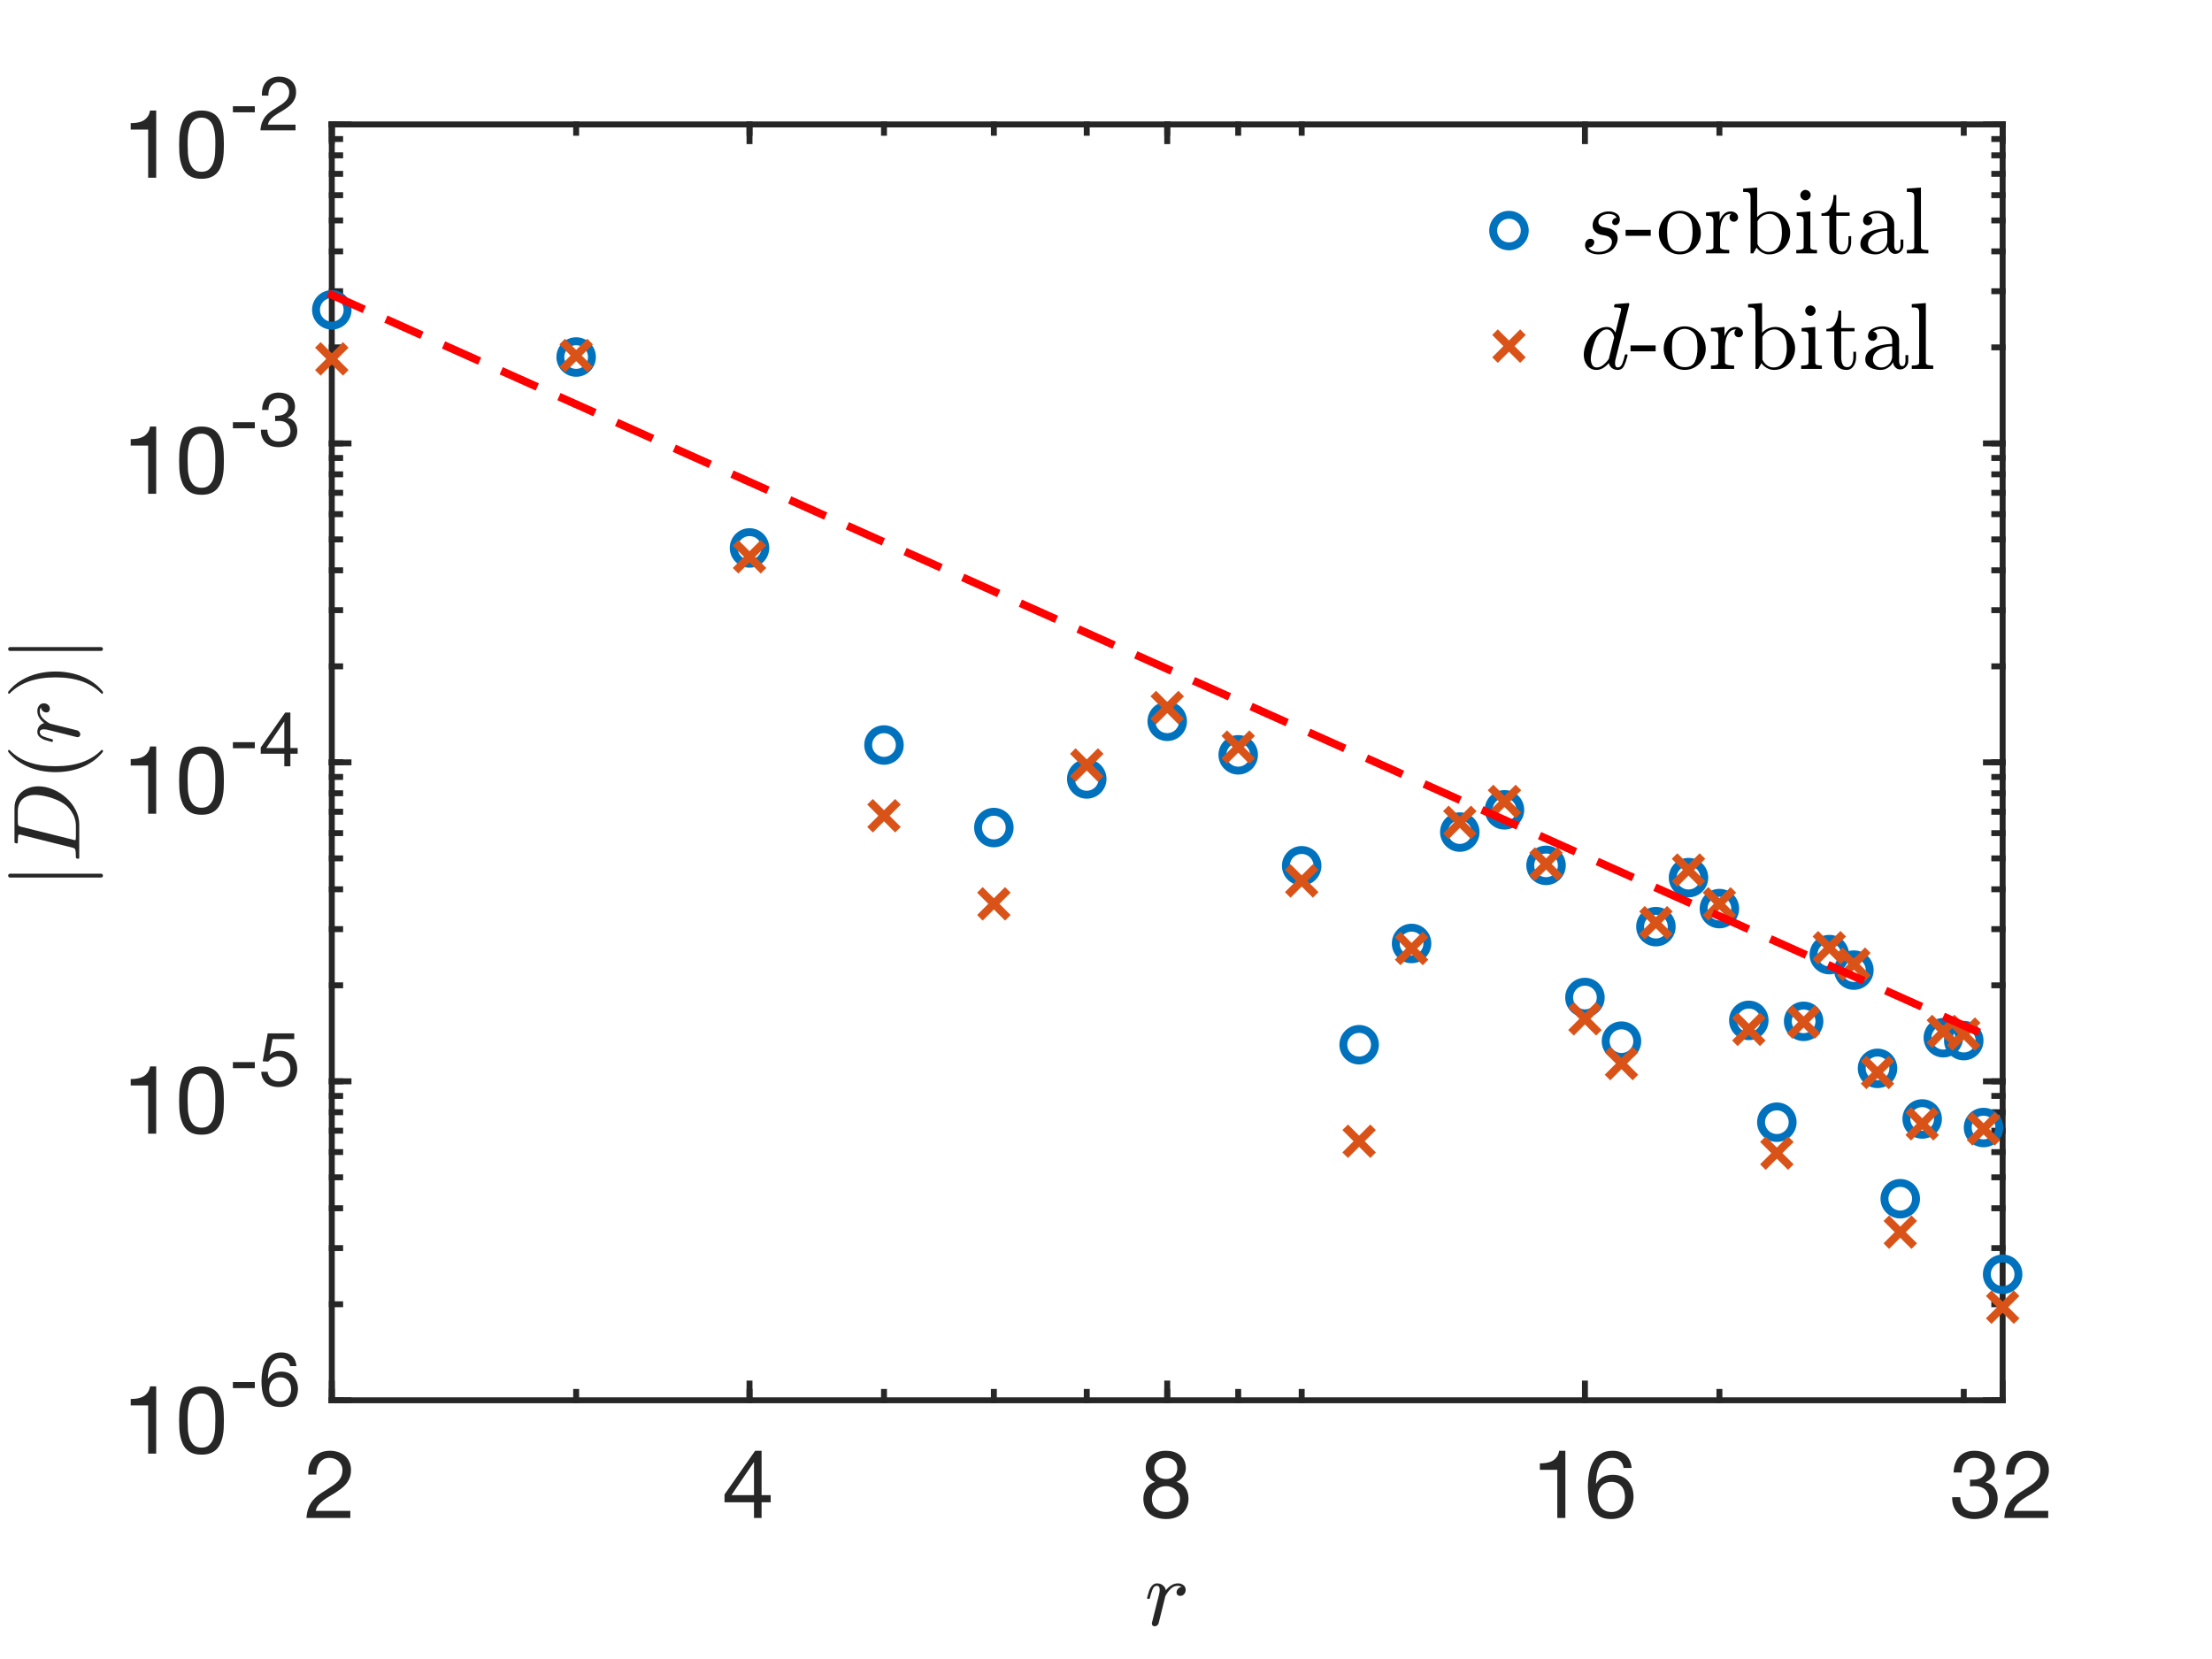 <?xml version="1.0"?>
<!DOCTYPE svg PUBLIC '-//W3C//DTD SVG 1.0//EN'
          'http://www.w3.org/TR/2001/REC-SVG-20010904/DTD/svg10.dtd'>
<svg xmlns:xlink="http://www.w3.org/1999/xlink" style="fill-opacity:1; color-rendering:auto; color-interpolation:auto; text-rendering:auto; stroke:black; stroke-linecap:square; stroke-miterlimit:10; shape-rendering:auto; stroke-opacity:1; fill:black; stroke-dasharray:none; font-weight:normal; stroke-width:1; font-family:'Dialog'; font-style:normal; stroke-linejoin:miter; font-size:12px; stroke-dashoffset:0; image-rendering:auto;" width="560" height="420" xmlns="http://www.w3.org/2000/svg"
><rect width="100%" height="100%" fill="#333333" stroke="none"/><!--Generated by the Batik Graphics2D SVG Generator--><defs id="genericDefs"
  /><g
  ><defs id="defs1"
    ><clipPath clipPathUnits="userSpaceOnUse" id="clipPath1"
      ><path d="M0 0 L560 0 L560 420 L0 420 L0 0 Z"
      /></clipPath
    ></defs
    ><g style="fill:white; stroke:white;"
    ><rect x="0" y="0" width="560" style="clip-path:url(#clipPath1); stroke:none;" height="420"
    /></g
    ><g style="fill:white; text-rendering:optimizeSpeed; color-rendering:optimizeSpeed; image-rendering:optimizeSpeed; shape-rendering:crispEdges; stroke:white; color-interpolation:sRGB;"
    ><rect x="0" width="560" height="420" y="0" style="stroke:none;"
      /><path style="stroke:none;" d="M84 354.5 L507 354.5 L507 31.5 L84 31.5 Z"
    /></g
    ><g style="fill:rgb(38,38,38); text-rendering:geometricPrecision; image-rendering:optimizeQuality; color-rendering:optimizeQuality; stroke-linejoin:round; stroke:rgb(38,38,38); color-interpolation:linearRGB; stroke-width:1.5;"
    ><line y2="354.5" style="fill:none;" x1="84" x2="507" y1="354.5"
      /><line y2="31.5" style="fill:none;" x1="84" x2="507" y1="31.5"
      /><line y2="350.27" style="fill:none;" x1="84" x2="84" y1="354.5"
      /><line y2="350.27" style="fill:none;" x1="189.75" x2="189.75" y1="354.5"
      /><line y2="350.27" style="fill:none;" x1="295.5" x2="295.5" y1="354.5"
      /><line y2="350.27" style="fill:none;" x1="401.25" x2="401.25" y1="354.5"
      /><line y2="350.27" style="fill:none;" x1="507" x2="507" y1="354.5"
      /><line y2="35.73" style="fill:none;" x1="84" x2="84" y1="31.5"
      /><line y2="35.73" style="fill:none;" x1="189.75" x2="189.75" y1="31.5"
      /><line y2="35.73" style="fill:none;" x1="295.5" x2="295.5" y1="31.5"
      /><line y2="35.73" style="fill:none;" x1="401.25" x2="401.25" y1="31.5"
      /><line y2="35.73" style="fill:none;" x1="507" x2="507" y1="31.5"
      /><line y2="352.385" style="fill:none;" x1="84" x2="84" y1="354.5"
      /><line y2="352.385" style="fill:none;" x1="145.86" x2="145.86" y1="354.5"
      /><line y2="352.385" style="fill:none;" x1="189.75" x2="189.75" y1="354.5"
      /><line y2="352.385" style="fill:none;" x1="223.794" x2="223.794" y1="354.5"
      /><line y2="352.385" style="fill:none;" x1="251.61" x2="251.61" y1="354.5"
      /><line y2="352.385" style="fill:none;" x1="275.128" x2="275.128" y1="354.5"
      /><line y2="352.385" style="fill:none;" x1="295.5" x2="295.5" y1="354.5"
      /><line y2="352.385" style="fill:none;" x1="313.47" x2="313.47" y1="354.5"
      /><line y2="352.385" style="fill:none;" x1="329.544" x2="329.544" y1="354.5"
      /><line y2="352.385" style="fill:none;" x1="435.294" x2="435.294" y1="354.5"
      /><line y2="352.385" style="fill:none;" x1="497.154" x2="497.154" y1="354.5"
      /><line y2="33.615" style="fill:none;" x1="84" x2="84" y1="31.5"
      /><line y2="33.615" style="fill:none;" x1="145.86" x2="145.86" y1="31.5"
      /><line y2="33.615" style="fill:none;" x1="189.75" x2="189.75" y1="31.5"
      /><line y2="33.615" style="fill:none;" x1="223.794" x2="223.794" y1="31.5"
      /><line y2="33.615" style="fill:none;" x1="251.61" x2="251.61" y1="31.5"
      /><line y2="33.615" style="fill:none;" x1="275.128" x2="275.128" y1="31.5"
      /><line y2="33.615" style="fill:none;" x1="295.5" x2="295.5" y1="31.5"
      /><line y2="33.615" style="fill:none;" x1="313.47" x2="313.47" y1="31.5"
      /><line y2="33.615" style="fill:none;" x1="329.544" x2="329.544" y1="31.5"
      /><line y2="33.615" style="fill:none;" x1="435.294" x2="435.294" y1="31.5"
      /><line y2="33.615" style="fill:none;" x1="497.154" x2="497.154" y1="31.5"
    /></g
    ><g transform="translate(84,361.3)" style="font-size:24px; fill:rgb(38,38,38); text-rendering:geometricPrecision; image-rendering:optimizeQuality; color-rendering:optimizeQuality; font-family:'Helvetica Neue'; stroke:rgb(38,38,38); color-interpolation:linearRGB;"
    ><path style="stroke:none;" d="M-5.944 12.008 L-3.904 12.008 Q-3.928 11.24 -3.748 10.484 Q-3.568 9.728 -3.16 9.128 Q-2.752 8.528 -2.116 8.156 Q-1.48 7.784 -0.592 7.784 Q0.08 7.784 0.68 8 Q1.28 8.216 1.724 8.624 Q2.168 9.032 2.432 9.596 Q2.696 10.16 2.696 10.856 Q2.696 11.744 2.42 12.416 Q2.144 13.088 1.604 13.664 Q1.064 14.24 0.248 14.804 Q-0.568 15.368 -1.648 16.04 Q-2.536 16.568 -3.352 17.168 Q-4.168 17.768 -4.816 18.56 Q-5.464 19.352 -5.884 20.42 Q-6.304 21.488 -6.424 23 L4.688 23 L4.688 21.2 L-4.048 21.2 Q-3.904 20.408 -3.436 19.796 Q-2.968 19.184 -2.308 18.656 Q-1.648 18.128 -0.856 17.66 Q-0.064 17.192 0.728 16.712 Q1.52 16.208 2.264 15.656 Q3.008 15.104 3.584 14.42 Q4.16 13.736 4.508 12.872 Q4.856 12.008 4.856 10.88 Q4.856 9.68 4.436 8.768 Q4.016 7.856 3.296 7.244 Q2.576 6.632 1.604 6.308 Q0.632 5.984 -0.472 5.984 Q-1.816 5.984 -2.872 6.44 Q-3.928 6.896 -4.636 7.7 Q-5.344 8.504 -5.68 9.608 Q-6.016 10.712 -5.944 12.008 Z"
    /></g
    ><g transform="translate(189.75,361.3)" style="font-size:24px; fill:rgb(38,38,38); text-rendering:geometricPrecision; image-rendering:optimizeQuality; color-rendering:optimizeQuality; font-family:'Helvetica Neue'; stroke:rgb(38,38,38); color-interpolation:linearRGB;"
    ><path style="stroke:none;" d="M1.136 17.216 L-4.576 17.216 L1.088 8.888 L1.136 8.888 ZM3.056 17.216 L3.056 5.984 L1.424 5.984 L-6.328 17.048 L-6.328 19.016 L1.136 19.016 L1.136 23 L3.056 23 L3.056 19.016 L5.36 19.016 L5.36 17.216 Z"
    /></g
    ><g transform="translate(295.5,361.3)" style="font-size:24px; fill:rgb(38,38,38); text-rendering:geometricPrecision; image-rendering:optimizeQuality; color-rendering:optimizeQuality; font-family:'Helvetica Neue'; stroke:rgb(38,38,38); color-interpolation:linearRGB;"
    ><path style="stroke:none;" d="M-3.28 10.4 Q-3.28 9.752 -3.04 9.272 Q-2.8 8.792 -2.404 8.456 Q-2.008 8.12 -1.456 7.952 Q-0.904 7.784 -0.304 7.784 Q0.944 7.784 1.748 8.444 Q2.552 9.104 2.552 10.4 Q2.552 11.696 1.76 12.416 Q0.968 13.136 -0.256 13.136 Q-0.88 13.136 -1.432 12.968 Q-1.984 12.8 -2.392 12.464 Q-2.8 12.128 -3.04 11.612 Q-3.28 11.096 -3.28 10.4 ZM-5.44 10.328 Q-5.44 11.48 -4.792 12.452 Q-4.144 13.424 -3.064 13.856 Q-4.504 14.36 -5.272 15.476 Q-6.04 16.592 -6.04 18.104 Q-6.04 19.4 -5.596 20.372 Q-5.152 21.344 -4.372 21.992 Q-3.592 22.64 -2.536 22.952 Q-1.48 23.264 -0.256 23.264 Q0.92 23.264 1.952 22.928 Q2.984 22.592 3.74 21.932 Q4.496 21.272 4.94 20.312 Q5.384 19.352 5.384 18.104 Q5.384 16.52 4.64 15.428 Q3.896 14.336 2.36 13.856 Q3.44 13.376 4.076 12.428 Q4.712 11.48 4.712 10.328 Q4.712 9.512 4.424 8.732 Q4.136 7.952 3.524 7.34 Q2.912 6.728 1.928 6.356 Q0.944 5.984 -0.448 5.984 Q-1.432 5.984 -2.332 6.272 Q-3.232 6.56 -3.928 7.112 Q-4.624 7.664 -5.032 8.468 Q-5.44 9.272 -5.44 10.328 ZM-3.88 18.2 Q-3.88 17.456 -3.604 16.856 Q-3.328 16.256 -2.836 15.824 Q-2.344 15.392 -1.684 15.164 Q-1.024 14.936 -0.28 14.936 Q0.44 14.936 1.076 15.188 Q1.712 15.44 2.192 15.872 Q2.672 16.304 2.948 16.892 Q3.224 17.48 3.224 18.176 Q3.224 18.896 2.972 19.496 Q2.72 20.096 2.252 20.54 Q1.784 20.984 1.148 21.236 Q0.512 21.488 -0.256 21.488 Q-1.84 21.488 -2.86 20.612 Q-3.88 19.736 -3.88 18.2 Z"
    /></g
    ><g transform="translate(401.25,361.3)" style="font-size:24px; fill:rgb(38,38,38); text-rendering:geometricPrecision; image-rendering:optimizeQuality; color-rendering:optimizeQuality; font-family:'Helvetica Neue'; stroke:rgb(38,38,38); color-interpolation:linearRGB;"
    ><path style="stroke:none;" d="M-4.956 23 L-4.956 5.984 L-6.516 5.984 Q-6.684 6.944 -7.14 7.568 Q-7.596 8.192 -8.256 8.552 Q-8.916 8.912 -9.732 9.044 Q-10.548 9.176 -11.412 9.176 L-11.412 10.808 L-6.996 10.808 L-6.996 23 ZM9.78 10.328 L11.82 10.328 Q11.628 8.216 10.38 7.1 Q9.132 5.984 7.02 5.984 Q5.196 5.984 3.996 6.752 Q2.796 7.52 2.076 8.792 Q1.356 10.064 1.056 11.708 Q0.756 13.352 0.756 15.104 Q0.756 16.448 0.96 17.888 Q1.164 19.328 1.788 20.528 Q2.412 21.728 3.564 22.496 Q4.716 23.264 6.612 23.264 Q8.22 23.264 9.312 22.724 Q10.404 22.184 11.064 21.356 Q11.724 20.528 12.012 19.52 Q12.3 18.512 12.3 17.576 Q12.3 16.4 11.94 15.392 Q11.58 14.384 10.92 13.64 Q10.26 12.896 9.288 12.476 Q8.316 12.056 7.092 12.056 Q5.7 12.056 4.632 12.584 Q3.564 13.112 2.844 14.288 L2.796 14.24 Q2.82 13.256 2.988 12.128 Q3.156 11 3.6 10.028 Q4.044 9.056 4.836 8.42 Q5.628 7.784 6.924 7.784 Q8.148 7.784 8.892 8.48 Q9.636 9.176 9.78 10.328 ZM6.708 13.856 Q7.572 13.856 8.22 14.168 Q8.868 14.48 9.3 14.996 Q9.732 15.512 9.936 16.22 Q10.14 16.928 10.14 17.72 Q10.14 18.464 9.912 19.148 Q9.684 19.832 9.252 20.36 Q8.82 20.888 8.184 21.188 Q7.548 21.488 6.708 21.488 Q5.868 21.488 5.208 21.188 Q4.548 20.888 4.104 20.384 Q3.66 19.88 3.42 19.184 Q3.18 18.488 3.18 17.696 Q3.18 16.904 3.408 16.196 Q3.636 15.488 4.092 14.972 Q4.548 14.456 5.196 14.156 Q5.844 13.856 6.708 13.856 Z"
    /></g
    ><g transform="translate(507,361.3)" style="font-size:24px; fill:rgb(38,38,38); text-rendering:geometricPrecision; image-rendering:optimizeQuality; color-rendering:optimizeQuality; font-family:'Helvetica Neue'; stroke:rgb(38,38,38); color-interpolation:linearRGB;"
    ><path style="stroke:none;" d="M-8.268 13.28 L-8.268 15.008 Q-7.692 14.936 -7.044 14.936 Q-6.276 14.936 -5.616 15.14 Q-4.956 15.344 -4.476 15.764 Q-3.996 16.184 -3.708 16.796 Q-3.42 17.408 -3.42 18.2 Q-3.42 18.968 -3.72 19.58 Q-4.02 20.192 -4.524 20.612 Q-5.028 21.032 -5.7 21.26 Q-6.372 21.488 -7.116 21.488 Q-8.868 21.488 -9.78 20.444 Q-10.692 19.4 -10.74 17.744 L-12.78 17.744 Q-12.804 19.064 -12.408 20.096 Q-12.012 21.128 -11.268 21.836 Q-10.524 22.544 -9.468 22.904 Q-8.412 23.264 -7.116 23.264 Q-5.916 23.264 -4.848 22.94 Q-3.78 22.616 -2.988 21.968 Q-2.196 21.32 -1.728 20.348 Q-1.26 19.376 -1.26 18.104 Q-1.26 16.568 -2.016 15.44 Q-2.772 14.312 -4.332 13.976 L-4.332 13.928 Q-3.324 13.472 -2.652 12.584 Q-1.98 11.696 -1.98 10.544 Q-1.98 9.368 -2.376 8.504 Q-2.772 7.64 -3.468 7.088 Q-4.164 6.536 -5.112 6.26 Q-6.06 5.984 -7.164 5.984 Q-8.436 5.984 -9.408 6.392 Q-10.38 6.8 -11.028 7.52 Q-11.676 8.24 -12.024 9.248 Q-12.372 10.256 -12.42 11.48 L-10.38 11.48 Q-10.38 10.736 -10.188 10.064 Q-9.996 9.392 -9.6 8.888 Q-9.204 8.384 -8.592 8.084 Q-7.98 7.784 -7.164 7.784 Q-5.868 7.784 -5.004 8.468 Q-4.14 9.152 -4.14 10.52 Q-4.14 11.192 -4.404 11.72 Q-4.668 12.248 -5.112 12.596 Q-5.556 12.944 -6.144 13.124 Q-6.732 13.304 -7.38 13.304 L-7.812 13.304 Q-7.932 13.304 -8.052 13.304 Q-8.148 13.304 -8.268 13.28 ZM0.9 12.008 L2.94 12.008 Q2.916 11.24 3.096 10.484 Q3.276 9.728 3.684 9.128 Q4.092 8.528 4.728 8.156 Q5.364 7.784 6.252 7.784 Q6.924 7.784 7.524 8 Q8.124 8.216 8.568 8.624 Q9.012 9.032 9.276 9.596 Q9.54 10.16 9.54 10.856 Q9.54 11.744 9.264 12.416 Q8.988 13.088 8.448 13.664 Q7.908 14.24 7.092 14.804 Q6.276 15.368 5.196 16.04 Q4.308 16.568 3.492 17.168 Q2.676 17.768 2.028 18.56 Q1.38 19.352 0.96 20.42 Q0.54 21.488 0.42 23 L11.532 23 L11.532 21.2 L2.796 21.2 Q2.94 20.408 3.408 19.796 Q3.876 19.184 4.536 18.656 Q5.196 18.128 5.988 17.66 Q6.78 17.192 7.572 16.712 Q8.364 16.208 9.108 15.656 Q9.852 15.104 10.428 14.42 Q11.004 13.736 11.352 12.872 Q11.7 12.008 11.7 10.88 Q11.7 9.68 11.28 8.768 Q10.86 7.856 10.14 7.244 Q9.42 6.632 8.448 6.308 Q7.476 5.984 6.372 5.984 Q5.028 5.984 3.972 6.44 Q2.916 6.896 2.208 7.7 Q1.5 8.504 1.164 9.608 Q0.828 10.712 0.9 12.008 Z"
    /></g
    ><g transform="translate(295.5,391.3)" style="font-size:24px; fill:rgb(38,38,38); text-rendering:geometricPrecision; image-rendering:optimizeQuality; color-rendering:optimizeQuality; font-family:'mwa_cmmi10'; stroke:rgb(38,38,38); color-interpolation:linearRGB;"
    ><path style="stroke:none;" d="M-3.888 19.754 Q-3.888 19.613 -3.872 19.535 L-2.075 12.379 Q-1.903 11.707 -1.903 11.207 Q-1.903 10.175 -2.607 10.175 Q-3.357 10.175 -3.716 11.082 Q-4.075 11.972 -4.419 13.332 Q-4.419 13.41 -4.497 13.457 Q-4.56 13.488 -4.622 13.488 L-4.904 13.488 Q-4.982 13.488 -5.044 13.41 Q-5.107 13.316 -5.107 13.238 Q-4.841 12.207 -4.607 11.488 Q-4.357 10.754 -3.857 10.16 Q-3.341 9.55 -2.575 9.55 Q-1.747 9.55 -1.122 10.035 Q-0.497 10.519 -0.341 11.3 Q0.268 10.504 1.05 10.035 Q1.831 9.55 2.753 9.55 Q3.518 9.55 4.096 10.004 Q4.675 10.441 4.675 11.207 Q4.675 11.816 4.284 12.269 Q3.909 12.722 3.284 12.722 Q2.893 12.722 2.628 12.488 Q2.362 12.238 2.362 11.847 Q2.362 11.316 2.753 10.91 Q3.143 10.488 3.643 10.488 Q3.253 10.175 2.706 10.175 Q1.675 10.175 0.909 10.91 Q0.143 11.644 -0.466 12.769 L-2.169 19.629 Q-2.247 19.957 -2.544 20.191 Q-2.825 20.425 -3.185 20.425 Q-3.466 20.425 -3.685 20.238 Q-3.888 20.05 -3.888 19.754 Z"
    /></g
    ><g style="fill:rgb(38,38,38); text-rendering:geometricPrecision; image-rendering:optimizeQuality; color-rendering:optimizeQuality; stroke-linejoin:round; stroke:rgb(38,38,38); color-interpolation:linearRGB; stroke-width:1.5;"
    ><line y2="31.5" style="fill:none;" x1="84" x2="84" y1="354.5"
      /><line y2="31.5" style="fill:none;" x1="507" x2="507" y1="354.5"
      /><line y2="354.5" style="fill:none;" x1="84" x2="88.23" y1="354.5"
      /><line y2="273.75" style="fill:none;" x1="84" x2="88.23" y1="273.75"
      /><line y2="193" style="fill:none;" x1="84" x2="88.23" y1="193"
      /><line y2="112.25" style="fill:none;" x1="84" x2="88.23" y1="112.25"
      /><line y2="31.5" style="fill:none;" x1="84" x2="88.23" y1="31.5"
      /><line y2="354.5" style="fill:none;" x1="507" x2="502.77" y1="354.5"
      /><line y2="273.75" style="fill:none;" x1="507" x2="502.77" y1="273.75"
      /><line y2="193" style="fill:none;" x1="507" x2="502.77" y1="193"
      /><line y2="112.25" style="fill:none;" x1="507" x2="502.77" y1="112.25"
      /><line y2="31.5" style="fill:none;" x1="507" x2="502.77" y1="31.5"
      /><line y2="354.5" style="fill:none;" x1="84" x2="86.115" y1="354.5"
      /><line y2="330.192" style="fill:none;" x1="84" x2="86.115" y1="330.192"
      /><line y2="315.973" style="fill:none;" x1="84" x2="86.115" y1="315.973"
      /><line y2="305.884" style="fill:none;" x1="84" x2="86.115" y1="305.884"
      /><line y2="298.058" style="fill:none;" x1="84" x2="86.115" y1="298.058"
      /><line y2="291.664" style="fill:none;" x1="84" x2="86.115" y1="291.664"
      /><line y2="286.258" style="fill:none;" x1="84" x2="86.115" y1="286.258"
      /><line y2="281.575" style="fill:none;" x1="84" x2="86.115" y1="281.575"
      /><line y2="277.445" style="fill:none;" x1="84" x2="86.115" y1="277.445"
      /><line y2="273.75" style="fill:none;" x1="84" x2="86.115" y1="273.75"
      /><line y2="249.442" style="fill:none;" x1="84" x2="86.115" y1="249.442"
      /><line y2="235.222" style="fill:none;" x1="84" x2="86.115" y1="235.222"
      /><line y2="225.134" style="fill:none;" x1="84" x2="86.115" y1="225.134"
      /><line y2="217.308" style="fill:none;" x1="84" x2="86.115" y1="217.308"
      /><line y2="210.914" style="fill:none;" x1="84" x2="86.115" y1="210.914"
      /><line y2="205.508" style="fill:none;" x1="84" x2="86.115" y1="205.508"
      /><line y2="200.826" style="fill:none;" x1="84" x2="86.115" y1="200.826"
      /><line y2="196.695" style="fill:none;" x1="84" x2="86.115" y1="196.695"
      /><line y2="193" style="fill:none;" x1="84" x2="86.115" y1="193"
      /><line y2="193" style="fill:none;" x1="84" x2="86.115" y1="193"
      /><line y2="168.692" style="fill:none;" x1="84" x2="86.115" y1="168.692"
      /><line y2="154.472" style="fill:none;" x1="84" x2="86.115" y1="154.472"
      /><line y2="144.384" style="fill:none;" x1="84" x2="86.115" y1="144.384"
      /><line y2="136.558" style="fill:none;" x1="84" x2="86.115" y1="136.558"
      /><line y2="130.164" style="fill:none;" x1="84" x2="86.115" y1="130.164"
      /><line y2="124.758" style="fill:none;" x1="84" x2="86.115" y1="124.758"
      /><line y2="120.076" style="fill:none;" x1="84" x2="86.115" y1="120.076"
      /><line y2="115.945" style="fill:none;" x1="84" x2="86.115" y1="115.945"
      /><line y2="112.25" style="fill:none;" x1="84" x2="86.115" y1="112.25"
      /><line y2="87.942" style="fill:none;" x1="84" x2="86.115" y1="87.942"
      /><line y2="73.722" style="fill:none;" x1="84" x2="86.115" y1="73.722"
      /><line y2="63.634" style="fill:none;" x1="84" x2="86.115" y1="63.634"
      /><line y2="55.808" style="fill:none;" x1="84" x2="86.115" y1="55.808"
      /><line y2="49.414" style="fill:none;" x1="84" x2="86.115" y1="49.414"
      /><line y2="44.008" style="fill:none;" x1="84" x2="86.115" y1="44.008"
      /><line y2="39.325" style="fill:none;" x1="84" x2="86.115" y1="39.325"
      /><line y2="35.195" style="fill:none;" x1="84" x2="86.115" y1="35.195"
      /><line y2="31.5" style="fill:none;" x1="84" x2="86.115" y1="31.5"
      /><line y2="354.5" style="fill:none;" x1="507" x2="504.885" y1="354.5"
      /><line y2="330.192" style="fill:none;" x1="507" x2="504.885" y1="330.192"
      /><line y2="315.973" style="fill:none;" x1="507" x2="504.885" y1="315.973"
      /><line y2="305.884" style="fill:none;" x1="507" x2="504.885" y1="305.884"
      /><line y2="298.058" style="fill:none;" x1="507" x2="504.885" y1="298.058"
      /><line y2="291.664" style="fill:none;" x1="507" x2="504.885" y1="291.664"
      /><line y2="286.258" style="fill:none;" x1="507" x2="504.885" y1="286.258"
      /><line y2="281.575" style="fill:none;" x1="507" x2="504.885" y1="281.575"
      /><line y2="277.445" style="fill:none;" x1="507" x2="504.885" y1="277.445"
      /><line y2="273.75" style="fill:none;" x1="507" x2="504.885" y1="273.75"
      /><line y2="249.442" style="fill:none;" x1="507" x2="504.885" y1="249.442"
      /><line y2="235.222" style="fill:none;" x1="507" x2="504.885" y1="235.222"
      /><line y2="225.134" style="fill:none;" x1="507" x2="504.885" y1="225.134"
      /><line y2="217.308" style="fill:none;" x1="507" x2="504.885" y1="217.308"
      /><line y2="210.914" style="fill:none;" x1="507" x2="504.885" y1="210.914"
      /><line y2="205.508" style="fill:none;" x1="507" x2="504.885" y1="205.508"
      /><line y2="200.826" style="fill:none;" x1="507" x2="504.885" y1="200.826"
      /><line y2="196.695" style="fill:none;" x1="507" x2="504.885" y1="196.695"
      /><line y2="193" style="fill:none;" x1="507" x2="504.885" y1="193"
      /><line y2="193" style="fill:none;" x1="507" x2="504.885" y1="193"
      /><line y2="168.692" style="fill:none;" x1="507" x2="504.885" y1="168.692"
      /><line y2="154.472" style="fill:none;" x1="507" x2="504.885" y1="154.472"
      /><line y2="144.384" style="fill:none;" x1="507" x2="504.885" y1="144.384"
      /><line y2="136.558" style="fill:none;" x1="507" x2="504.885" y1="136.558"
      /><line y2="130.164" style="fill:none;" x1="507" x2="504.885" y1="130.164"
      /><line y2="124.758" style="fill:none;" x1="507" x2="504.885" y1="124.758"
      /><line y2="120.076" style="fill:none;" x1="507" x2="504.885" y1="120.076"
      /><line y2="115.945" style="fill:none;" x1="507" x2="504.885" y1="115.945"
      /><line y2="112.25" style="fill:none;" x1="507" x2="504.885" y1="112.25"
      /><line y2="87.942" style="fill:none;" x1="507" x2="504.885" y1="87.942"
      /><line y2="73.722" style="fill:none;" x1="507" x2="504.885" y1="73.722"
      /><line y2="63.634" style="fill:none;" x1="507" x2="504.885" y1="63.634"
      /><line y2="55.808" style="fill:none;" x1="507" x2="504.885" y1="55.808"
      /><line y2="49.414" style="fill:none;" x1="507" x2="504.885" y1="49.414"
      /><line y2="44.008" style="fill:none;" x1="507" x2="504.885" y1="44.008"
      /><line y2="39.325" style="fill:none;" x1="507" x2="504.885" y1="39.325"
      /><line y2="35.195" style="fill:none;" x1="507" x2="504.885" y1="35.195"
      /><line y2="31.5" style="fill:none;" x1="507" x2="504.885" y1="31.5"
    /></g
    ><g transform="translate(31,368)" style="font-size:24px; fill:rgb(38,38,38); text-rendering:geometricPrecision; image-rendering:optimizeQuality; color-rendering:optimizeQuality; font-family:'Helvetica Neue'; stroke:rgb(38,38,38); color-interpolation:linearRGB;"
    ><path style="stroke:none;" d="M8.544 0 L8.544 -17.016 L6.984 -17.016 Q6.816 -16.056 6.36 -15.432 Q5.904 -14.808 5.244 -14.448 Q4.584 -14.088 3.768 -13.956 Q2.952 -13.824 2.088 -13.824 L2.088 -12.192 L6.504 -12.192 L6.504 0 ZM16.512 -8.376 Q16.512 -9 16.524 -9.756 Q16.536 -10.512 16.644 -11.268 Q16.752 -12.024 16.956 -12.744 Q17.16 -13.464 17.556 -14.004 Q17.952 -14.544 18.552 -14.88 Q19.152 -15.216 20.016 -15.216 Q20.88 -15.216 21.48 -14.88 Q22.08 -14.544 22.476 -14.004 Q22.872 -13.464 23.076 -12.744 Q23.28 -12.024 23.388 -11.268 Q23.496 -10.512 23.508 -9.756 Q23.52 -9 23.52 -8.376 Q23.52 -7.416 23.46 -6.228 Q23.4 -5.04 23.076 -3.996 Q22.752 -2.952 22.032 -2.232 Q21.312 -1.512 20.016 -1.512 Q18.72 -1.512 18 -2.232 Q17.28 -2.952 16.956 -3.996 Q16.632 -5.04 16.572 -6.228 Q16.512 -7.416 16.512 -8.376 ZM14.352 -8.352 Q14.352 -7.416 14.4 -6.408 Q14.448 -5.4 14.64 -4.44 Q14.832 -3.48 15.192 -2.628 Q15.552 -1.776 16.176 -1.128 Q16.8 -0.48 17.748 -0.108 Q18.696 0.264 20.016 0.264 Q21.36 0.264 22.296 -0.108 Q23.232 -0.48 23.856 -1.128 Q24.48 -1.776 24.84 -2.628 Q25.2 -3.48 25.392 -4.44 Q25.584 -5.4 25.632 -6.408 Q25.68 -7.416 25.68 -8.352 Q25.68 -9.288 25.632 -10.296 Q25.584 -11.304 25.392 -12.264 Q25.2 -13.224 24.84 -14.088 Q24.48 -14.952 23.856 -15.6 Q23.232 -16.248 22.284 -16.632 Q21.336 -17.016 20.016 -17.016 Q18.696 -17.016 17.748 -16.632 Q16.8 -16.248 16.176 -15.6 Q15.552 -14.952 15.192 -14.088 Q14.832 -13.224 14.64 -12.264 Q14.448 -11.304 14.4 -10.296 Q14.352 -9.288 14.352 -8.352 Z"
    /></g
    ><g transform="translate(58,356)" style="font-size:19.2px; fill:rgb(38,38,38); text-rendering:geometricPrecision; image-rendering:optimizeQuality; color-rendering:optimizeQuality; font-family:'Helvetica Neue'; stroke:rgb(38,38,38); color-interpolation:linearRGB;"
    ><path style="stroke:none;" d="M0.96 -6.106 L0.96 -4.57 L6.509 -4.57 L6.509 -6.106 ZM15.418 -10.138 L17.05 -10.138 Q16.896 -11.827 15.898 -12.72 Q14.899 -13.613 13.21 -13.613 Q11.75 -13.613 10.79 -12.998 Q9.83 -12.384 9.254 -11.366 Q8.678 -10.349 8.438 -9.034 Q8.198 -7.718 8.198 -6.317 Q8.198 -5.242 8.362 -4.09 Q8.525 -2.938 9.024 -1.978 Q9.523 -1.018 10.445 -0.403 Q11.366 0.211 12.883 0.211 Q14.17 0.211 15.043 -0.221 Q15.917 -0.653 16.445 -1.315 Q16.973 -1.978 17.203 -2.784 Q17.434 -3.59 17.434 -4.339 Q17.434 -5.28 17.146 -6.086 Q16.858 -6.893 16.33 -7.488 Q15.802 -8.083 15.024 -8.419 Q14.246 -8.755 13.267 -8.755 Q12.154 -8.755 11.299 -8.333 Q10.445 -7.91 9.869 -6.97 L9.83 -7.008 Q9.85 -7.795 9.984 -8.698 Q10.118 -9.6 10.474 -10.378 Q10.829 -11.155 11.462 -11.664 Q12.096 -12.173 13.133 -12.173 Q14.112 -12.173 14.707 -11.616 Q15.302 -11.059 15.418 -10.138 ZM12.96 -7.315 Q13.651 -7.315 14.17 -7.066 Q14.688 -6.816 15.034 -6.403 Q15.379 -5.99 15.542 -5.424 Q15.706 -4.858 15.706 -4.224 Q15.706 -3.629 15.523 -3.082 Q15.341 -2.534 14.995 -2.112 Q14.65 -1.69 14.141 -1.45 Q13.632 -1.21 12.96 -1.21 Q12.288 -1.21 11.76 -1.45 Q11.232 -1.69 10.877 -2.093 Q10.522 -2.496 10.33 -3.053 Q10.138 -3.61 10.138 -4.243 Q10.138 -4.877 10.32 -5.443 Q10.502 -6.01 10.867 -6.422 Q11.232 -6.835 11.75 -7.075 Q12.269 -7.315 12.96 -7.315 Z"
    /></g
    ><g transform="translate(31,287)" style="font-size:24px; fill:rgb(38,38,38); text-rendering:geometricPrecision; image-rendering:optimizeQuality; color-rendering:optimizeQuality; font-family:'Helvetica Neue'; stroke:rgb(38,38,38); color-interpolation:linearRGB;"
    ><path style="stroke:none;" d="M8.544 0 L8.544 -17.016 L6.984 -17.016 Q6.816 -16.056 6.36 -15.432 Q5.904 -14.808 5.244 -14.448 Q4.584 -14.088 3.768 -13.956 Q2.952 -13.824 2.088 -13.824 L2.088 -12.192 L6.504 -12.192 L6.504 0 ZM16.512 -8.376 Q16.512 -9 16.524 -9.756 Q16.536 -10.512 16.644 -11.268 Q16.752 -12.024 16.956 -12.744 Q17.16 -13.464 17.556 -14.004 Q17.952 -14.544 18.552 -14.88 Q19.152 -15.216 20.016 -15.216 Q20.88 -15.216 21.48 -14.88 Q22.08 -14.544 22.476 -14.004 Q22.872 -13.464 23.076 -12.744 Q23.28 -12.024 23.388 -11.268 Q23.496 -10.512 23.508 -9.756 Q23.52 -9 23.52 -8.376 Q23.52 -7.416 23.46 -6.228 Q23.4 -5.04 23.076 -3.996 Q22.752 -2.952 22.032 -2.232 Q21.312 -1.512 20.016 -1.512 Q18.72 -1.512 18 -2.232 Q17.28 -2.952 16.956 -3.996 Q16.632 -5.04 16.572 -6.228 Q16.512 -7.416 16.512 -8.376 ZM14.352 -8.352 Q14.352 -7.416 14.4 -6.408 Q14.448 -5.4 14.64 -4.44 Q14.832 -3.48 15.192 -2.628 Q15.552 -1.776 16.176 -1.128 Q16.8 -0.48 17.748 -0.108 Q18.696 0.264 20.016 0.264 Q21.36 0.264 22.296 -0.108 Q23.232 -0.48 23.856 -1.128 Q24.48 -1.776 24.84 -2.628 Q25.2 -3.48 25.392 -4.44 Q25.584 -5.4 25.632 -6.408 Q25.68 -7.416 25.68 -8.352 Q25.68 -9.288 25.632 -10.296 Q25.584 -11.304 25.392 -12.264 Q25.2 -13.224 24.84 -14.088 Q24.48 -14.952 23.856 -15.6 Q23.232 -16.248 22.284 -16.632 Q21.336 -17.016 20.016 -17.016 Q18.696 -17.016 17.748 -16.632 Q16.8 -16.248 16.176 -15.6 Q15.552 -14.952 15.192 -14.088 Q14.832 -13.224 14.64 -12.264 Q14.448 -11.304 14.4 -10.296 Q14.352 -9.288 14.352 -8.352 Z"
    /></g
    ><g transform="translate(58,275)" style="font-size:19.2px; fill:rgb(38,38,38); text-rendering:geometricPrecision; image-rendering:optimizeQuality; color-rendering:optimizeQuality; font-family:'Helvetica Neue'; stroke:rgb(38,38,38); color-interpolation:linearRGB;"
    ><path style="stroke:none;" d="M0.96 -6.106 L0.96 -4.57 L6.509 -4.57 L6.509 -6.106 ZM16.493 -11.942 L16.493 -13.382 L9.773 -13.382 L8.506 -6.317 L9.907 -6.24 Q10.387 -6.816 11.011 -7.171 Q11.635 -7.526 12.442 -7.526 Q13.133 -7.526 13.699 -7.296 Q14.266 -7.066 14.669 -6.653 Q15.072 -6.24 15.293 -5.674 Q15.514 -5.107 15.514 -4.435 Q15.514 -3.629 15.283 -3.024 Q15.053 -2.419 14.659 -2.016 Q14.266 -1.613 13.738 -1.411 Q13.21 -1.21 12.634 -1.21 Q12.019 -1.21 11.51 -1.392 Q11.002 -1.574 10.627 -1.91 Q10.253 -2.246 10.032 -2.698 Q9.811 -3.149 9.773 -3.667 L8.141 -3.667 Q8.16 -2.746 8.506 -2.016 Q8.851 -1.286 9.446 -0.797 Q10.042 -0.307 10.819 -0.048 Q11.597 0.211 12.48 0.211 Q13.67 0.211 14.563 -0.163 Q15.456 -0.538 16.051 -1.171 Q16.646 -1.805 16.944 -2.621 Q17.242 -3.437 17.242 -4.301 Q17.242 -5.472 16.896 -6.346 Q16.55 -7.219 15.955 -7.805 Q15.36 -8.39 14.554 -8.678 Q13.747 -8.966 12.845 -8.966 Q12.154 -8.966 11.453 -8.726 Q10.752 -8.486 10.31 -7.987 L10.272 -8.026 L11.002 -11.942 Z"
    /></g
    ><g transform="translate(31,206)" style="font-size:24px; fill:rgb(38,38,38); text-rendering:geometricPrecision; image-rendering:optimizeQuality; color-rendering:optimizeQuality; font-family:'Helvetica Neue'; stroke:rgb(38,38,38); color-interpolation:linearRGB;"
    ><path style="stroke:none;" d="M8.544 0 L8.544 -17.016 L6.984 -17.016 Q6.816 -16.056 6.36 -15.432 Q5.904 -14.808 5.244 -14.448 Q4.584 -14.088 3.768 -13.956 Q2.952 -13.824 2.088 -13.824 L2.088 -12.192 L6.504 -12.192 L6.504 0 ZM16.512 -8.376 Q16.512 -9 16.524 -9.756 Q16.536 -10.512 16.644 -11.268 Q16.752 -12.024 16.956 -12.744 Q17.16 -13.464 17.556 -14.004 Q17.952 -14.544 18.552 -14.88 Q19.152 -15.216 20.016 -15.216 Q20.88 -15.216 21.48 -14.88 Q22.08 -14.544 22.476 -14.004 Q22.872 -13.464 23.076 -12.744 Q23.28 -12.024 23.388 -11.268 Q23.496 -10.512 23.508 -9.756 Q23.52 -9 23.52 -8.376 Q23.52 -7.416 23.46 -6.228 Q23.4 -5.04 23.076 -3.996 Q22.752 -2.952 22.032 -2.232 Q21.312 -1.512 20.016 -1.512 Q18.72 -1.512 18 -2.232 Q17.28 -2.952 16.956 -3.996 Q16.632 -5.04 16.572 -6.228 Q16.512 -7.416 16.512 -8.376 ZM14.352 -8.352 Q14.352 -7.416 14.4 -6.408 Q14.448 -5.4 14.64 -4.44 Q14.832 -3.48 15.192 -2.628 Q15.552 -1.776 16.176 -1.128 Q16.8 -0.48 17.748 -0.108 Q18.696 0.264 20.016 0.264 Q21.36 0.264 22.296 -0.108 Q23.232 -0.48 23.856 -1.128 Q24.48 -1.776 24.84 -2.628 Q25.2 -3.48 25.392 -4.44 Q25.584 -5.4 25.632 -6.408 Q25.68 -7.416 25.68 -8.352 Q25.68 -9.288 25.632 -10.296 Q25.584 -11.304 25.392 -12.264 Q25.2 -13.224 24.84 -14.088 Q24.48 -14.952 23.856 -15.6 Q23.232 -16.248 22.284 -16.632 Q21.336 -17.016 20.016 -17.016 Q18.696 -17.016 17.748 -16.632 Q16.8 -16.248 16.176 -15.6 Q15.552 -14.952 15.192 -14.088 Q14.832 -13.224 14.64 -12.264 Q14.448 -11.304 14.4 -10.296 Q14.352 -9.288 14.352 -8.352 Z"
    /></g
    ><g transform="translate(58,194)" style="font-size:19.2px; fill:rgb(38,38,38); text-rendering:geometricPrecision; image-rendering:optimizeQuality; color-rendering:optimizeQuality; font-family:'Helvetica Neue'; stroke:rgb(38,38,38); color-interpolation:linearRGB;"
    ><path style="stroke:none;" d="M0.96 -6.106 L0.96 -4.57 L6.509 -4.57 L6.509 -6.106 ZM13.978 -4.627 L9.408 -4.627 L13.939 -11.29 L13.978 -11.29 ZM15.514 -4.627 L15.514 -13.613 L14.208 -13.613 L8.006 -4.762 L8.006 -3.187 L13.978 -3.187 L13.978 0 L15.514 0 L15.514 -3.187 L17.357 -3.187 L17.357 -4.627 Z"
    /></g
    ><g transform="translate(31,125)" style="font-size:24px; fill:rgb(38,38,38); text-rendering:geometricPrecision; image-rendering:optimizeQuality; color-rendering:optimizeQuality; font-family:'Helvetica Neue'; stroke:rgb(38,38,38); color-interpolation:linearRGB;"
    ><path style="stroke:none;" d="M8.544 0 L8.544 -17.016 L6.984 -17.016 Q6.816 -16.056 6.36 -15.432 Q5.904 -14.808 5.244 -14.448 Q4.584 -14.088 3.768 -13.956 Q2.952 -13.824 2.088 -13.824 L2.088 -12.192 L6.504 -12.192 L6.504 0 ZM16.512 -8.376 Q16.512 -9 16.524 -9.756 Q16.536 -10.512 16.644 -11.268 Q16.752 -12.024 16.956 -12.744 Q17.16 -13.464 17.556 -14.004 Q17.952 -14.544 18.552 -14.88 Q19.152 -15.216 20.016 -15.216 Q20.88 -15.216 21.48 -14.88 Q22.08 -14.544 22.476 -14.004 Q22.872 -13.464 23.076 -12.744 Q23.28 -12.024 23.388 -11.268 Q23.496 -10.512 23.508 -9.756 Q23.52 -9 23.52 -8.376 Q23.52 -7.416 23.46 -6.228 Q23.4 -5.04 23.076 -3.996 Q22.752 -2.952 22.032 -2.232 Q21.312 -1.512 20.016 -1.512 Q18.72 -1.512 18 -2.232 Q17.28 -2.952 16.956 -3.996 Q16.632 -5.04 16.572 -6.228 Q16.512 -7.416 16.512 -8.376 ZM14.352 -8.352 Q14.352 -7.416 14.4 -6.408 Q14.448 -5.4 14.64 -4.44 Q14.832 -3.48 15.192 -2.628 Q15.552 -1.776 16.176 -1.128 Q16.8 -0.48 17.748 -0.108 Q18.696 0.264 20.016 0.264 Q21.36 0.264 22.296 -0.108 Q23.232 -0.48 23.856 -1.128 Q24.48 -1.776 24.84 -2.628 Q25.2 -3.48 25.392 -4.44 Q25.584 -5.4 25.632 -6.408 Q25.68 -7.416 25.68 -8.352 Q25.68 -9.288 25.632 -10.296 Q25.584 -11.304 25.392 -12.264 Q25.2 -13.224 24.84 -14.088 Q24.48 -14.952 23.856 -15.6 Q23.232 -16.248 22.284 -16.632 Q21.336 -17.016 20.016 -17.016 Q18.696 -17.016 17.748 -16.632 Q16.8 -16.248 16.176 -15.6 Q15.552 -14.952 15.192 -14.088 Q14.832 -13.224 14.64 -12.264 Q14.448 -11.304 14.4 -10.296 Q14.352 -9.288 14.352 -8.352 Z"
    /></g
    ><g transform="translate(58,113)" style="font-size:19.2px; fill:rgb(38,38,38); text-rendering:geometricPrecision; image-rendering:optimizeQuality; color-rendering:optimizeQuality; font-family:'Helvetica Neue'; stroke:rgb(38,38,38); color-interpolation:linearRGB;"
    ><path style="stroke:none;" d="M0.96 -6.106 L0.96 -4.57 L6.509 -4.57 L6.509 -6.106 ZM11.654 -7.776 L11.654 -6.394 Q12.115 -6.451 12.634 -6.451 Q13.248 -6.451 13.776 -6.288 Q14.304 -6.125 14.688 -5.789 Q15.072 -5.453 15.302 -4.963 Q15.533 -4.474 15.533 -3.84 Q15.533 -3.226 15.293 -2.736 Q15.053 -2.246 14.65 -1.91 Q14.246 -1.574 13.709 -1.392 Q13.171 -1.21 12.576 -1.21 Q11.174 -1.21 10.445 -2.045 Q9.715 -2.88 9.677 -4.205 L8.045 -4.205 Q8.026 -3.149 8.342 -2.323 Q8.659 -1.498 9.254 -0.931 Q9.85 -0.365 10.694 -0.077 Q11.539 0.211 12.576 0.211 Q13.536 0.211 14.39 -0.048 Q15.245 -0.307 15.878 -0.826 Q16.512 -1.344 16.886 -2.122 Q17.261 -2.899 17.261 -3.917 Q17.261 -5.146 16.656 -6.048 Q16.051 -6.95 14.803 -7.219 L14.803 -7.258 Q15.61 -7.622 16.147 -8.333 Q16.685 -9.043 16.685 -9.965 Q16.685 -10.906 16.368 -11.597 Q16.051 -12.288 15.494 -12.73 Q14.938 -13.171 14.179 -13.392 Q13.421 -13.613 12.538 -13.613 Q11.52 -13.613 10.742 -13.286 Q9.965 -12.96 9.446 -12.384 Q8.928 -11.808 8.65 -11.002 Q8.371 -10.195 8.333 -9.216 L9.965 -9.216 Q9.965 -9.811 10.118 -10.349 Q10.272 -10.886 10.589 -11.29 Q10.906 -11.693 11.395 -11.933 Q11.885 -12.173 12.538 -12.173 Q13.574 -12.173 14.266 -11.626 Q14.957 -11.078 14.957 -9.984 Q14.957 -9.446 14.746 -9.024 Q14.534 -8.602 14.179 -8.323 Q13.824 -8.045 13.354 -7.901 Q12.883 -7.757 12.365 -7.757 L12.019 -7.757 Q11.923 -7.757 11.827 -7.757 Q11.75 -7.757 11.654 -7.776 Z"
    /></g
    ><g transform="translate(31,45)" style="font-size:24px; fill:rgb(38,38,38); text-rendering:geometricPrecision; image-rendering:optimizeQuality; color-rendering:optimizeQuality; font-family:'Helvetica Neue'; stroke:rgb(38,38,38); color-interpolation:linearRGB;"
    ><path style="stroke:none;" d="M8.544 0 L8.544 -17.016 L6.984 -17.016 Q6.816 -16.056 6.36 -15.432 Q5.904 -14.808 5.244 -14.448 Q4.584 -14.088 3.768 -13.956 Q2.952 -13.824 2.088 -13.824 L2.088 -12.192 L6.504 -12.192 L6.504 0 ZM16.512 -8.376 Q16.512 -9 16.524 -9.756 Q16.536 -10.512 16.644 -11.268 Q16.752 -12.024 16.956 -12.744 Q17.16 -13.464 17.556 -14.004 Q17.952 -14.544 18.552 -14.88 Q19.152 -15.216 20.016 -15.216 Q20.88 -15.216 21.48 -14.88 Q22.08 -14.544 22.476 -14.004 Q22.872 -13.464 23.076 -12.744 Q23.28 -12.024 23.388 -11.268 Q23.496 -10.512 23.508 -9.756 Q23.52 -9 23.52 -8.376 Q23.52 -7.416 23.46 -6.228 Q23.4 -5.04 23.076 -3.996 Q22.752 -2.952 22.032 -2.232 Q21.312 -1.512 20.016 -1.512 Q18.72 -1.512 18 -2.232 Q17.28 -2.952 16.956 -3.996 Q16.632 -5.04 16.572 -6.228 Q16.512 -7.416 16.512 -8.376 ZM14.352 -8.352 Q14.352 -7.416 14.4 -6.408 Q14.448 -5.4 14.64 -4.44 Q14.832 -3.48 15.192 -2.628 Q15.552 -1.776 16.176 -1.128 Q16.8 -0.48 17.748 -0.108 Q18.696 0.264 20.016 0.264 Q21.36 0.264 22.296 -0.108 Q23.232 -0.48 23.856 -1.128 Q24.48 -1.776 24.84 -2.628 Q25.2 -3.48 25.392 -4.44 Q25.584 -5.4 25.632 -6.408 Q25.68 -7.416 25.68 -8.352 Q25.68 -9.288 25.632 -10.296 Q25.584 -11.304 25.392 -12.264 Q25.2 -13.224 24.84 -14.088 Q24.48 -14.952 23.856 -15.6 Q23.232 -16.248 22.284 -16.632 Q21.336 -17.016 20.016 -17.016 Q18.696 -17.016 17.748 -16.632 Q16.8 -16.248 16.176 -15.6 Q15.552 -14.952 15.192 -14.088 Q14.832 -13.224 14.64 -12.264 Q14.448 -11.304 14.4 -10.296 Q14.352 -9.288 14.352 -8.352 Z"
    /></g
    ><g transform="translate(58,33)" style="font-size:19.2px; fill:rgb(38,38,38); text-rendering:geometricPrecision; image-rendering:optimizeQuality; color-rendering:optimizeQuality; font-family:'Helvetica Neue'; stroke:rgb(38,38,38); color-interpolation:linearRGB;"
    ><path style="stroke:none;" d="M0.96 -6.106 L0.96 -4.57 L6.509 -4.57 L6.509 -6.106 ZM8.314 -8.794 L9.946 -8.794 Q9.926 -9.408 10.07 -10.013 Q10.214 -10.618 10.541 -11.098 Q10.867 -11.578 11.376 -11.875 Q11.885 -12.173 12.595 -12.173 Q13.133 -12.173 13.613 -12 Q14.093 -11.827 14.448 -11.501 Q14.803 -11.174 15.014 -10.723 Q15.226 -10.272 15.226 -9.715 Q15.226 -9.005 15.005 -8.467 Q14.784 -7.93 14.352 -7.469 Q13.92 -7.008 13.267 -6.557 Q12.614 -6.106 11.75 -5.568 Q11.04 -5.146 10.387 -4.666 Q9.734 -4.186 9.216 -3.552 Q8.698 -2.918 8.362 -2.064 Q8.026 -1.21 7.93 0 L16.819 0 L16.819 -1.44 L9.83 -1.44 Q9.946 -2.074 10.32 -2.563 Q10.694 -3.053 11.222 -3.475 Q11.75 -3.898 12.384 -4.272 Q13.018 -4.646 13.651 -5.03 Q14.285 -5.434 14.88 -5.875 Q15.475 -6.317 15.936 -6.864 Q16.397 -7.411 16.675 -8.102 Q16.954 -8.794 16.954 -9.696 Q16.954 -10.656 16.618 -11.386 Q16.282 -12.115 15.706 -12.605 Q15.13 -13.094 14.352 -13.354 Q13.574 -13.613 12.691 -13.613 Q11.616 -13.613 10.771 -13.248 Q9.926 -12.883 9.36 -12.24 Q8.794 -11.597 8.525 -10.714 Q8.256 -9.83 8.314 -8.794 Z"
    /></g
    ><g transform="translate(28.7,193) rotate(-90)" style="font-size:24px; fill:rgb(38,38,38); text-rendering:geometricPrecision; image-rendering:optimizeQuality; color-rendering:optimizeQuality; font-family:'mwa_cmsy10'; stroke:rgb(38,38,38); color-interpolation:linearRGB;"
    ><path style="stroke:none;" d="M-29.156 -3.078 L-29.156 -26.203 Q-29.156 -26.39 -29.016 -26.515 Q-28.875 -26.64 -28.672 -26.64 Q-28.5 -26.64 -28.344 -26.515 Q-28.188 -26.39 -28.188 -26.203 L-28.188 -3.078 Q-28.188 -2.89 -28.344 -2.765 Q-28.5 -2.64 -28.672 -2.64 Q-28.875 -2.64 -29.016 -2.765 Q-29.156 -2.89 -29.156 -3.078 Z"
      /><path style="stroke:none;" d="M-24.177 -8.64 Q-24.411 -8.64 -24.411 -8.953 Q-24.396 -9.015 -24.365 -9.156 Q-24.333 -9.312 -24.271 -9.39 Q-24.193 -9.484 -24.099 -9.484 Q-22.646 -9.484 -22.052 -9.656 Q-21.755 -9.749 -21.615 -10.296 L-18.318 -23.484 Q-18.271 -23.718 -18.271 -23.812 Q-18.271 -24.062 -18.552 -24.093 Q-19.005 -24.187 -20.286 -24.187 Q-20.521 -24.187 -20.521 -24.515 Q-20.505 -24.562 -20.474 -24.703 Q-20.443 -24.859 -20.38 -24.937 Q-20.302 -25.031 -20.208 -25.031 L-11.583 -25.031 Q-9.911 -25.031 -8.661 -24.218 Q-7.411 -23.406 -6.74 -22.031 Q-6.068 -20.656 -6.068 -18.984 Q-6.068 -17.156 -6.833 -15.312 Q-7.599 -13.468 -8.974 -11.937 Q-10.333 -10.421 -12.099 -9.531 Q-13.849 -8.64 -15.708 -8.64 L-24.177 -8.64 ZM-19.693 -9.671 Q-19.693 -9.484 -18.865 -9.484 L-16.083 -9.484 Q-14.74 -9.484 -13.505 -10.031 Q-12.255 -10.593 -11.286 -11.546 Q-10.38 -12.453 -9.693 -13.906 Q-9.005 -15.374 -8.63 -16.968 Q-8.24 -18.562 -8.24 -19.906 Q-8.24 -20.875 -8.536 -21.656 Q-8.818 -22.453 -9.333 -23.015 Q-9.849 -23.578 -10.646 -23.875 Q-11.427 -24.187 -12.411 -24.187 L-15.052 -24.187 Q-15.708 -24.187 -15.927 -24.078 Q-16.13 -23.968 -16.302 -23.375 L-19.583 -10.203 Q-19.693 -9.906 -19.693 -9.671 Z"
      /><path style="stroke:none;" d="M2.625 -2.687 Q1.297 -3.734 0.328 -5.109 Q-0.64 -6.468 -1.265 -8.015 Q-1.875 -9.562 -2.187 -11.249 Q-2.484 -12.937 -2.484 -14.64 Q-2.484 -16.359 -2.187 -18.046 Q-1.875 -19.734 -1.25 -21.296 Q-0.609 -22.859 0.36 -24.218 Q1.328 -25.578 2.625 -26.593 Q2.625 -26.64 2.75 -26.64 L2.969 -26.64 Q3.047 -26.64 3.094 -26.578 Q3.156 -26.515 3.156 -26.437 Q3.156 -26.328 3.11 -26.281 Q1.938 -25.125 1.157 -23.812 Q0.375 -22.5 -0.093 -21.015 Q-0.562 -19.546 -0.781 -17.953 Q-0.984 -16.359 -0.984 -14.64 Q-0.984 -7.015 3.094 -3.046 Q3.156 -2.984 3.156 -2.843 Q3.156 -2.796 3.094 -2.718 Q3.031 -2.64 2.969 -2.64 L2.75 -2.64 Q2.625 -2.64 2.625 -2.687 Z"
      /><path style="stroke:none;" d="M6.38 -9.046 Q6.38 -9.187 6.396 -9.265 L8.193 -16.421 Q8.365 -17.093 8.365 -17.593 Q8.365 -18.625 7.662 -18.625 Q6.912 -18.625 6.552 -17.718 Q6.193 -16.828 5.849 -15.468 Q5.849 -15.39 5.771 -15.343 Q5.709 -15.312 5.646 -15.312 L5.365 -15.312 Q5.287 -15.312 5.224 -15.39 Q5.162 -15.484 5.162 -15.562 Q5.427 -16.593 5.662 -17.312 Q5.912 -18.046 6.412 -18.64 Q6.927 -19.25 7.693 -19.25 Q8.521 -19.25 9.146 -18.765 Q9.771 -18.281 9.927 -17.5 Q10.537 -18.296 11.318 -18.765 Q12.099 -19.25 13.021 -19.25 Q13.787 -19.25 14.365 -18.796 Q14.943 -18.359 14.943 -17.593 Q14.943 -16.984 14.552 -16.531 Q14.177 -16.078 13.552 -16.078 Q13.162 -16.078 12.896 -16.312 Q12.63 -16.562 12.63 -16.953 Q12.63 -17.484 13.021 -17.89 Q13.412 -18.312 13.912 -18.312 Q13.521 -18.625 12.974 -18.625 Q11.943 -18.625 11.177 -17.89 Q10.412 -17.156 9.802 -16.031 L8.099 -9.171 Q8.021 -8.843 7.724 -8.609 Q7.443 -8.374 7.084 -8.374 Q6.802 -8.374 6.584 -8.562 Q6.38 -8.749 6.38 -9.046 Z"
      /><path style="stroke:none;" d="M17.578 -2.64 Q17.359 -2.64 17.359 -2.843 Q17.359 -2.953 17.406 -2.999 Q21.516 -7.015 21.516 -14.64 Q21.516 -22.265 17.453 -26.234 Q17.359 -26.296 17.359 -26.437 Q17.359 -26.515 17.422 -26.578 Q17.5 -26.64 17.578 -26.64 L17.797 -26.64 Q17.875 -26.64 17.922 -26.593 Q19.641 -25.234 20.781 -23.281 Q21.938 -21.343 22.469 -19.14 Q23 -16.937 23 -14.64 Q23 -12.937 22.703 -11.296 Q22.422 -9.656 21.797 -8.062 Q21.172 -6.453 20.203 -5.093 Q19.25 -3.734 17.922 -2.687 Q17.875 -2.64 17.797 -2.64 L17.578 -2.64 Z"
      /><path style="stroke:none;" d="M28.208 -3.078 L28.208 -26.203 Q28.208 -26.39 28.349 -26.515 Q28.49 -26.64 28.693 -26.64 Q28.865 -26.64 29.021 -26.515 Q29.177 -26.39 29.177 -26.203 L29.177 -3.078 Q29.177 -2.89 29.021 -2.765 Q28.865 -2.64 28.693 -2.64 Q28.49 -2.64 28.349 -2.765 Q28.208 -2.89 28.208 -3.078 Z"
    /></g
    ><g transform="translate(84,78.441)" style="fill:rgb(0,114,189); text-rendering:geometricPrecision; image-rendering:optimizeQuality; color-rendering:optimizeQuality; stroke-linejoin:round; stroke:rgb(0,114,189); color-interpolation:linearRGB; stroke-width:1.5;"
    ><path style="stroke:none;" d="M0 -3 C1.657 -3 3 -1.657 3 0 L3 0 C3 1.657 1.657 3 -0 3 C-1.657 3 -3 1.657 -3 -0 C-3 -1.657 -1.657 -3 0 -3 ZM0 -5 C-2.761 -5 -5 -2.761 -5 -0 C-5 2.761 -2.761 5 -0 5 C2.761 5 5 2.761 5 0 L5 0 C5 -2.761 2.761 -5 0 -5 Z"
      /><path d="M0 -3 C1.657 -3 3 -1.657 3 0 L3 0 C3 1.657 1.657 3 -0 3 C-1.657 3 -3 1.657 -3 -0 C-3 -1.657 -1.657 -3 0 -3 ZM0 -5 C-2.761 -5 -5 -2.761 -5 -0 C-5 2.761 -2.761 5 -0 5 C2.761 5 5 2.761 5 0 L5 0 C5 -2.761 2.761 -5 0 -5 Z" style="stroke:none;" transform="translate(61.86,11.946)"
      /><path d="M0 -3 C1.657 -3 3 -1.657 3 0 L3 0 C3 1.657 1.657 3 -0 3 C-1.657 3 -3 1.657 -3 -0 C-3 -1.657 -1.657 -3 0 -3 ZM0 -5 C-2.761 -5 -5 -2.761 -5 -0 C-5 2.761 -2.761 5 -0 5 C2.761 5 5 2.761 5 0 L5 0 C5 -2.761 2.761 -5 0 -5 Z" style="stroke:none;" transform="translate(105.75,60.278)"
      /><path d="M0 -3 C1.657 -3 3 -1.657 3 0 L3 0 C3 1.657 1.657 3 -0 3 C-1.657 3 -3 1.657 -3 -0 C-3 -1.657 -1.657 -3 0 -3 ZM0 -5 C-2.761 -5 -5 -2.761 -5 -0 C-5 2.761 -2.761 5 -0 5 C2.761 5 5 2.761 5 0 L5 0 C5 -2.761 2.761 -5 0 -5 Z" style="stroke:none;" transform="translate(139.794,110.171)"
      /><path d="M0 -3 C1.657 -3 3 -1.657 3 0 L3 0 C3 1.657 1.657 3 -0 3 C-1.657 3 -3 1.657 -3 -0 C-3 -1.657 -1.657 -3 0 -3 ZM0 -5 C-2.761 -5 -5 -2.761 -5 -0 C-5 2.761 -2.761 5 -0 5 C2.761 5 5 2.761 5 0 L5 0 C5 -2.761 2.761 -5 0 -5 Z" style="stroke:none;" transform="translate(167.61,131.068)"
      /><path d="M0 -3 C1.657 -3 3 -1.657 3 0 L3 0 C3 1.657 1.657 3 -0 3 C-1.657 3 -3 1.657 -3 -0 C-3 -1.657 -1.657 -3 0 -3 ZM0 -5 C-2.761 -5 -5 -2.761 -5 -0 C-5 2.761 -2.761 5 -0 5 C2.761 5 5 2.761 5 0 L5 0 C5 -2.761 2.761 -5 0 -5 Z" style="stroke:none;" transform="translate(191.128,118.754)"
      /><path d="M0 -3 C1.657 -3 3 -1.657 3 0 L3 0 C3 1.657 1.657 3 -0 3 C-1.657 3 -3 1.657 -3 -0 C-3 -1.657 -1.657 -3 0 -3 ZM0 -5 C-2.761 -5 -5 -2.761 -5 -0 C-5 2.761 -2.761 5 -0 5 C2.761 5 5 2.761 5 0 L5 0 C5 -2.761 2.761 -5 0 -5 Z" style="stroke:none;" transform="translate(211.5,104.169)"
      /><path d="M0 -3 C1.657 -3 3 -1.657 3 0 L3 0 C3 1.657 1.657 3 -0 3 C-1.657 3 -3 1.657 -3 -0 C-3 -1.657 -1.657 -3 0 -3 ZM0 -5 C-2.761 -5 -5 -2.761 -5 -0 C-5 2.761 -2.761 5 -0 5 C2.761 5 5 2.761 5 0 L5 0 C5 -2.761 2.761 -5 0 -5 Z" style="stroke:none;" transform="translate(229.47,112.653)"
      /><path d="M0 -3 C1.657 -3 3 -1.657 3 0 L3 0 C3 1.657 1.657 3 -0 3 C-1.657 3 -3 1.657 -3 -0 C-3 -1.657 -1.657 -3 0 -3 ZM0 -5 C-2.761 -5 -5 -2.761 -5 -0 C-5 2.761 -2.761 5 -0 5 C2.761 5 5 2.761 5 0 L5 0 C5 -2.761 2.761 -5 0 -5 Z" style="stroke:none;" transform="translate(245.544,140.745)"
      /><path d="M0 -3 C1.657 -3 3 -1.657 3 0 L3 0 C3 1.657 1.657 3 -0 3 C-1.657 3 -3 1.657 -3 -0 C-3 -1.657 -1.657 -3 0 -3 ZM0 -5 C-2.761 -5 -5 -2.761 -5 -0 C-5 2.761 -2.761 5 -0 5 C2.761 5 5 2.761 5 0 L5 0 C5 -2.761 2.761 -5 0 -5 Z" style="stroke:none;" transform="translate(260.085,186.046)"
      /><path d="M0 -3 C1.657 -3 3 -1.657 3 0 L3 0 C3 1.657 1.657 3 -0 3 C-1.657 3 -3 1.657 -3 -0 C-3 -1.657 -1.657 -3 0 -3 ZM0 -5 C-2.761 -5 -5 -2.761 -5 -0 C-5 2.761 -2.761 5 -0 5 C2.761 5 5 2.761 5 0 L5 0 C5 -2.761 2.761 -5 0 -5 Z" style="stroke:none;" transform="translate(273.36,160.411)"
      /><path d="M0 -3 C1.657 -3 3 -1.657 3 0 L3 0 C3 1.657 1.657 3 -0 3 C-1.657 3 -3 1.657 -3 -0 C-3 -1.657 -1.657 -3 0 -3 ZM0 -5 C-2.761 -5 -5 -2.761 -5 -0 C-5 2.761 -2.761 5 -0 5 C2.761 5 5 2.761 5 0 L5 0 C5 -2.761 2.761 -5 0 -5 Z" style="stroke:none;" transform="translate(285.572,132.213)"
      /><path d="M0 -3 C1.657 -3 3 -1.657 3 0 L3 0 C3 1.657 1.657 3 -0 3 C-1.657 3 -3 1.657 -3 -0 C-3 -1.657 -1.657 -3 0 -3 ZM0 -5 C-2.761 -5 -5 -2.761 -5 -0 C-5 2.761 -2.761 5 -0 5 C2.761 5 5 2.761 5 0 L5 0 C5 -2.761 2.761 -5 0 -5 Z" style="stroke:none;" transform="translate(296.878,126.581)"
      /><path d="M0 -3 C1.657 -3 3 -1.657 3 0 L3 0 C3 1.657 1.657 3 -0 3 C-1.657 3 -3 1.657 -3 -0 C-3 -1.657 -1.657 -3 0 -3 ZM0 -5 C-2.761 -5 -5 -2.761 -5 -0 C-5 2.761 -2.761 5 -0 5 C2.761 5 5 2.761 5 0 L5 0 C5 -2.761 2.761 -5 0 -5 Z" style="stroke:none;" transform="translate(307.404,140.637)"
      /><path d="M0 -3 C1.657 -3 3 -1.657 3 0 L3 0 C3 1.657 1.657 3 -0 3 C-1.657 3 -3 1.657 -3 -0 C-3 -1.657 -1.657 -3 0 -3 ZM0 -5 C-2.761 -5 -5 -2.761 -5 -0 C-5 2.761 -2.761 5 -0 5 C2.761 5 5 2.761 5 0 L5 0 C5 -2.761 2.761 -5 0 -5 Z" style="stroke:none;" transform="translate(317.25,174.096)"
      /><path d="M0 -3 C1.657 -3 3 -1.657 3 0 L3 0 C3 1.657 1.657 3 -0 3 C-1.657 3 -3 1.657 -3 -0 C-3 -1.657 -1.657 -3 0 -3 ZM0 -5 C-2.761 -5 -5 -2.761 -5 -0 C-5 2.761 -2.761 5 -0 5 C2.761 5 5 2.761 5 0 L5 0 C5 -2.761 2.761 -5 0 -5 Z" style="stroke:none;" transform="translate(326.499,185.144)"
      /><path d="M0 -3 C1.657 -3 3 -1.657 3 0 L3 0 C3 1.657 1.657 3 -0 3 C-1.657 3 -3 1.657 -3 -0 C-3 -1.657 -1.657 -3 0 -3 ZM0 -5 C-2.761 -5 -5 -2.761 -5 -0 C-5 2.761 -2.761 5 -0 5 C2.761 5 5 2.761 5 0 L5 0 C5 -2.761 2.761 -5 0 -5 Z" style="stroke:none;" transform="translate(335.22,156.153)"
      /><path d="M0 -3 C1.657 -3 3 -1.657 3 0 L3 0 C3 1.657 1.657 3 -0 3 C-1.657 3 -3 1.657 -3 -0 C-3 -1.657 -1.657 -3 0 -3 ZM0 -5 C-2.761 -5 -5 -2.761 -5 -0 C-5 2.761 -2.761 5 -0 5 C2.761 5 5 2.761 5 0 L5 0 C5 -2.761 2.761 -5 0 -5 Z" style="stroke:none;" transform="translate(343.468,143.747)"
      /><path d="M0 -3 C1.657 -3 3 -1.657 3 0 L3 0 C3 1.657 1.657 3 -0 3 C-1.657 3 -3 1.657 -3 -0 C-3 -1.657 -1.657 -3 0 -3 ZM0 -5 C-2.761 -5 -5 -2.761 -5 -0 C-5 2.761 -2.761 5 -0 5 C2.761 5 5 2.761 5 0 L5 0 C5 -2.761 2.761 -5 0 -5 Z" style="stroke:none;" transform="translate(351.294,151.587)"
      /><path d="M0 -3 C1.657 -3 3 -1.657 3 0 L3 0 C3 1.657 1.657 3 -0 3 C-1.657 3 -3 1.657 -3 -0 C-3 -1.657 -1.657 -3 0 -3 ZM0 -5 C-2.761 -5 -5 -2.761 -5 -0 C-5 2.761 -2.761 5 -0 5 C2.761 5 5 2.761 5 0 L5 0 C5 -2.761 2.761 -5 0 -5 Z" style="stroke:none;" transform="translate(358.738,179.884)"
      /><path d="M0 -3 C1.657 -3 3 -1.657 3 0 L3 0 C3 1.657 1.657 3 -0 3 C-1.657 3 -3 1.657 -3 -0 C-3 -1.657 -1.657 -3 0 -3 ZM0 -5 C-2.761 -5 -5 -2.761 -5 -0 C-5 2.761 -2.761 5 -0 5 C2.761 5 5 2.761 5 0 L5 0 C5 -2.761 2.761 -5 0 -5 Z" style="stroke:none;" transform="translate(365.835,205.661)"
      /><path d="M0 -3 C1.657 -3 3 -1.657 3 0 L3 0 C3 1.657 1.657 3 -0 3 C-1.657 3 -3 1.657 -3 -0 C-3 -1.657 -1.657 -3 0 -3 ZM0 -5 C-2.761 -5 -5 -2.761 -5 -0 C-5 2.761 -2.761 5 -0 5 C2.761 5 5 2.761 5 0 L5 0 C5 -2.761 2.761 -5 0 -5 Z" style="stroke:none;" transform="translate(372.617,180.126)"
      /><path d="M0 -3 C1.657 -3 3 -1.657 3 0 L3 0 C3 1.657 1.657 3 -0 3 C-1.657 3 -3 1.657 -3 -0 C-3 -1.657 -1.657 -3 0 -3 ZM0 -5 C-2.761 -5 -5 -2.761 -5 -0 C-5 2.761 -2.761 5 -0 5 C2.761 5 5 2.761 5 0 L5 0 C5 -2.761 2.761 -5 0 -5 Z" style="stroke:none;" transform="translate(379.11,163.231)"
      /><path d="M0 -3 C1.657 -3 3 -1.657 3 0 L3 0 C3 1.657 1.657 3 -0 3 C-1.657 3 -3 1.657 -3 -0 C-3 -1.657 -1.657 -3 0 -3 ZM0 -5 C-2.761 -5 -5 -2.761 -5 -0 C-5 2.761 -2.761 5 -0 5 C2.761 5 5 2.761 5 0 L5 0 C5 -2.761 2.761 -5 0 -5 Z" style="stroke:none;" transform="translate(385.338,167.159)"
      /><path d="M0 -3 C1.657 -3 3 -1.657 3 0 L3 0 C3 1.657 1.657 3 -0 3 C-1.657 3 -3 1.657 -3 -0 C-3 -1.657 -1.657 -3 0 -3 ZM0 -5 C-2.761 -5 -5 -2.761 -5 -0 C-5 2.761 -2.761 5 -0 5 C2.761 5 5 2.761 5 0 L5 0 C5 -2.761 2.761 -5 0 -5 Z" style="stroke:none;" transform="translate(391.322,192.028)"
      /><path d="M0 -3 C1.657 -3 3 -1.657 3 0 L3 0 C3 1.657 1.657 3 -0 3 C-1.657 3 -3 1.657 -3 -0 C-3 -1.657 -1.657 -3 0 -3 ZM0 -5 C-2.761 -5 -5 -2.761 -5 -0 C-5 2.761 -2.761 5 -0 5 C2.761 5 5 2.761 5 0 L5 0 C5 -2.761 2.761 -5 0 -5 Z" style="stroke:none;" transform="translate(397.079,225.035)"
      /><path d="M0 -3 C1.657 -3 3 -1.657 3 0 L3 0 C3 1.657 1.657 3 -0 3 C-1.657 3 -3 1.657 -3 -0 C-3 -1.657 -1.657 -3 0 -3 ZM0 -5 C-2.761 -5 -5 -2.761 -5 -0 C-5 2.761 -2.761 5 -0 5 C2.761 5 5 2.761 5 0 L5 0 C5 -2.761 2.761 -5 0 -5 Z" style="stroke:none;" transform="translate(402.628,204.841)"
      /><path d="M0 -3 C1.657 -3 3 -1.657 3 0 L3 0 C3 1.657 1.657 3 -0 3 C-1.657 3 -3 1.657 -3 -0 C-3 -1.657 -1.657 -3 0 -3 ZM0 -5 C-2.761 -5 -5 -2.761 -5 -0 C-5 2.761 -2.761 5 -0 5 C2.761 5 5 2.761 5 0 L5 0 C5 -2.761 2.761 -5 0 -5 Z" style="stroke:none;" transform="translate(407.981,184.27)"
      /><path d="M0 -3 C1.657 -3 3 -1.657 3 0 L3 0 C3 1.657 1.657 3 -0 3 C-1.657 3 -3 1.657 -3 -0 C-3 -1.657 -1.657 -3 0 -3 ZM0 -5 C-2.761 -5 -5 -2.761 -5 -0 C-5 2.761 -2.761 5 -0 5 C2.761 5 5 2.761 5 0 L5 0 C5 -2.761 2.761 -5 0 -5 Z" style="stroke:none;" transform="translate(413.154,185.004)"
      /><path d="M0 -3 C1.657 -3 3 -1.657 3 0 L3 0 C3 1.657 1.657 3 -0 3 C-1.657 3 -3 1.657 -3 -0 C-3 -1.657 -1.657 -3 0 -3 ZM0 -5 C-2.761 -5 -5 -2.761 -5 -0 C-5 2.761 -2.761 5 -0 5 C2.761 5 5 2.761 5 0 L5 0 C5 -2.761 2.761 -5 0 -5 Z" style="stroke:none;" transform="translate(418.156,207.011)"
      /><path d="M0 -3 C1.657 -3 3 -1.657 3 0 L3 0 C3 1.657 1.657 3 -0 3 C-1.657 3 -3 1.657 -3 -0 C-3 -1.657 -1.657 -3 0 -3 ZM0 -5 C-2.761 -5 -5 -2.761 -5 -0 C-5 2.761 -2.761 5 -0 5 C2.761 5 5 2.761 5 0 L5 0 C5 -2.761 2.761 -5 0 -5 Z" style="stroke:none;" transform="translate(423,244.159)"
    /></g
    ><g transform="translate(84,90.851)" style="stroke-linecap:butt; fill:rgb(217,83,25); text-rendering:geometricPrecision; color-rendering:optimizeQuality; image-rendering:optimizeQuality; stroke:rgb(217,83,25); color-interpolation:linearRGB; stroke-width:2;"
    ><path style="fill:none;" d="M-2.828 -2.828 L2.828 2.828 M-2.828 2.828 L2.828 -2.828"
      /><path d="M-2.828 -2.828 L2.828 2.828 M-2.828 2.828 L2.828 -2.828" style="fill:none;" transform="translate(61.86,-0.844)"
      /><path d="M-2.828 -2.828 L2.828 2.828 M-2.828 2.828 L2.828 -2.828" style="fill:none;" transform="translate(105.75,50.109)"
      /><path d="M-2.828 -2.828 L2.828 2.828 M-2.828 2.828 L2.828 -2.828" style="fill:none;" transform="translate(139.794,115.665)"
      /><path d="M-2.828 -2.828 L2.828 2.828 M-2.828 2.828 L2.828 -2.828" style="fill:none;" transform="translate(167.61,137.969)"
      /><path d="M-2.828 -2.828 L2.828 2.828 M-2.828 2.828 L2.828 -2.828" style="fill:none;" transform="translate(191.128,102.819)"
      /><path d="M-2.828 -2.828 L2.828 2.828 M-2.828 2.828 L2.828 -2.828" style="fill:none;" transform="translate(211.5,88.267)"
      /><path d="M-2.828 -2.828 L2.828 2.828 M-2.828 2.828 L2.828 -2.828" style="fill:none;" transform="translate(229.47,98.282)"
      /><path d="M-2.828 -2.828 L2.828 2.828 M-2.828 2.828 L2.828 -2.828" style="fill:none;" transform="translate(245.544,132.176)"
      /><path d="M-2.828 -2.828 L2.828 2.828 M-2.828 2.828 L2.828 -2.828" style="fill:none;" transform="translate(260.085,198.069)"
      /><path d="M-2.828 -2.828 L2.828 2.828 M-2.828 2.828 L2.828 -2.828" style="fill:none;" transform="translate(273.36,149.272)"
      /><path d="M-2.828 -2.828 L2.828 2.828 M-2.828 2.828 L2.828 -2.828" style="fill:none;" transform="translate(285.572,117.334)"
      /><path d="M-2.828 -2.828 L2.828 2.828 M-2.828 2.828 L2.828 -2.828" style="fill:none;" transform="translate(296.878,112.042)"
      /><path d="M-2.828 -2.828 L2.828 2.828 M-2.828 2.828 L2.828 -2.828" style="fill:none;" transform="translate(307.404,127.873)"
      /><path d="M-2.828 -2.828 L2.828 2.828 M-2.828 2.828 L2.828 -2.828" style="fill:none;" transform="translate(317.25,167.081)"
      /><path d="M-2.828 -2.828 L2.828 2.828 M-2.828 2.828 L2.828 -2.828" style="fill:none;" transform="translate(326.499,178.404)"
      /><path d="M-2.828 -2.828 L2.828 2.828 M-2.828 2.828 L2.828 -2.828" style="fill:none;" transform="translate(335.22,142.745)"
      /><path d="M-2.828 -2.828 L2.828 2.828 M-2.828 2.828 L2.828 -2.828" style="fill:none;" transform="translate(343.468,129.4)"
      /><path d="M-2.828 -2.828 L2.828 2.828 M-2.828 2.828 L2.828 -2.828" style="fill:none;" transform="translate(351.294,137.968)"
      /><path d="M-2.828 -2.828 L2.828 2.828 M-2.828 2.828 L2.828 -2.828" style="fill:none;" transform="translate(358.738,169.738)"
      /><path d="M-2.828 -2.828 L2.828 2.828 M-2.828 2.828 L2.828 -2.828" style="fill:none;" transform="translate(365.835,201.076)"
      /><path d="M-2.828 -2.828 L2.828 2.828 M-2.828 2.828 L2.828 -2.828" style="fill:none;" transform="translate(372.617,167.888)"
      /><path d="M-2.828 -2.828 L2.828 2.828 M-2.828 2.828 L2.828 -2.828" style="fill:none;" transform="translate(379.11,149.07)"
      /><path d="M-2.828 -2.828 L2.828 2.828 M-2.828 2.828 L2.828 -2.828" style="fill:none;" transform="translate(385.338,153.243)"
      /><path d="M-2.828 -2.828 L2.828 2.828 M-2.828 2.828 L2.828 -2.828" style="fill:none;" transform="translate(391.322,180.66)"
      /><path d="M-2.828 -2.828 L2.828 2.828 M-2.828 2.828 L2.828 -2.828" style="fill:none;" transform="translate(397.079,221.09)"
      /><path d="M-2.828 -2.828 L2.828 2.828 M-2.828 2.828 L2.828 -2.828" style="fill:none;" transform="translate(402.628,193.658)"
      /><path d="M-2.828 -2.828 L2.828 2.828 M-2.828 2.828 L2.828 -2.828" style="fill:none;" transform="translate(407.981,170.275)"
      /><path d="M-2.828 -2.828 L2.828 2.828 M-2.828 2.828 L2.828 -2.828" style="fill:none;" transform="translate(413.154,170.937)"
      /><path d="M-2.828 -2.828 L2.828 2.828 M-2.828 2.828 L2.828 -2.828" style="fill:none;" transform="translate(418.156,194.93)"
      /><path d="M-2.828 -2.828 L2.828 2.828 M-2.828 2.828 L2.828 -2.828" style="fill:none;" transform="translate(423,240.073)"
    /></g
    ><g style="stroke-linecap:butt; fill:red; text-rendering:geometricPrecision; image-rendering:optimizeQuality; color-rendering:optimizeQuality; stroke-linejoin:bevel; stroke-dasharray:8,8; stroke:red; color-interpolation:linearRGB; stroke-width:2; stroke-miterlimit:1;"
    ><path d="M84 74.662 L106.191 84.597 L125.561 93.269 L142.746 100.963 L158.19 107.877 L172.213 114.155 L185.055 119.904 L196.9 125.207 L207.891 130.128 L218.143 134.717 L227.749 139.018 L236.786 143.064 L245.318 146.883 L253.397 150.501 L261.07 153.936 L268.376 157.207 L275.348 160.328 L282.015 163.313 L288.403 166.172 L294.534 168.917 L300.428 171.556 L306.103 174.097 L311.574 176.546 L316.856 178.911 L321.962 181.196 L326.901 183.408 L331.686 185.55 L336.326 187.627 L340.828 189.643 L345.202 191.601 L349.453 193.504 L353.589 195.356 L357.616 197.159 L361.54 198.916 L365.365 200.628 L369.097 202.299 L372.739 203.929 L376.297 205.522 L379.773 207.078 L383.172 208.6 L386.497 210.089 L389.751 211.546 L392.937 212.972 L396.058 214.369 L399.116 215.738 L402.114 217.081 L405.055 218.397 L407.94 219.689 L410.771 220.956 L413.551 222.201 L416.281 223.423 L418.962 224.623 L421.598 225.803 L424.189 226.963 L426.737 228.104 L429.242 229.226 L431.708 230.329 L434.134 231.416 L436.522 232.485 L438.873 233.537 L441.189 234.574 L443.47 235.595 L445.717 236.601 L447.932 237.593 L450.115 238.57 L452.267 239.534 L454.389 240.484 L456.483 241.421 L458.548 242.345 L460.585 243.257 L462.595 244.157 L464.579 245.046 L466.538 245.923 L468.472 246.789 L470.382 247.644 L472.268 248.488 L474.131 249.322 L475.972 250.146 L477.791 250.96 L479.588 251.765 L481.365 252.56 L483.12 253.346 L484.856 254.124 L486.573 254.892 L488.27 255.652 L489.949 256.404 L491.609 257.147 L493.252 257.882 L494.877 258.61 L496.484 259.33 L498.075 260.042 L499.65 260.747 L501.209 261.445 L502.752 262.135 L504.279 262.819 L505.791 263.496 L507.05 264.06" style="fill:none; fill-rule:evenodd;"
    /></g
    ><g transform="translate(400.031,58.374)" style="font-size:24px; text-rendering:geometricPrecision; color-rendering:optimizeQuality; image-rendering:optimizeQuality; font-family:'mwa_cmmi10'; color-interpolation:linearRGB;"
    ><path style="stroke:none;" d="M2.094 4.291 Q2.734 5.401 4.672 5.401 Q5.516 5.401 6.281 5.119 Q7.047 4.822 7.547 4.244 Q8.047 3.666 8.047 2.854 Q8.047 2.229 7.594 1.838 Q7.156 1.432 6.5 1.291 L5.203 1.041 Q4.312 0.807 3.734 0.197 Q3.172 -0.412 3.172 -1.271 Q3.172 -2.334 3.75 -3.146 Q4.328 -3.974 5.266 -4.412 Q6.219 -4.849 7.25 -4.849 Q8.328 -4.849 9.188 -4.318 Q10.062 -3.803 10.062 -2.787 Q10.062 -2.24 9.75 -1.818 Q9.438 -1.396 8.891 -1.396 Q8.562 -1.396 8.328 -1.599 Q8.109 -1.803 8.109 -2.115 Q8.109 -2.396 8.266 -2.662 Q8.422 -2.928 8.688 -3.084 Q8.953 -3.24 9.234 -3.24 Q9.031 -3.756 8.438 -3.99 Q7.859 -4.224 7.203 -4.224 Q6.594 -4.224 5.984 -3.974 Q5.375 -3.74 5 -3.256 Q4.625 -2.787 4.625 -2.146 Q4.625 -1.709 4.922 -1.381 Q5.234 -1.053 5.688 -0.912 L7.078 -0.631 Q7.75 -0.49 8.297 -0.131 Q8.859 0.229 9.172 0.775 Q9.5 1.322 9.5 2.026 Q9.5 2.916 9 3.791 Q8.516 4.651 7.781 5.166 Q6.5 6.026 4.656 6.026 Q3.375 6.026 2.312 5.447 Q1.25 4.854 1.25 3.697 Q1.25 3.041 1.625 2.557 Q2 2.072 2.656 2.072 Q3.047 2.072 3.312 2.307 Q3.578 2.541 3.578 2.916 Q3.578 3.479 3.156 3.885 Q2.75 4.291 2.203 4.291 L2.094 4.291 Z"
    /></g
    ><g transform="translate(400.031,58.374)" style="font-size:24px; text-rendering:geometricPrecision; color-rendering:optimizeQuality; image-rendering:optimizeQuality; font-family:'mwa_cmr10'; color-interpolation:linearRGB;"
    ><path style="stroke:none;" d="M11.516 1.322 L11.516 -0.178 L17.875 -0.178 L17.875 1.322 L11.516 1.322 Z"
      /><path style="stroke:none;" d="M25.25 6.026 Q23.812 6.026 22.578 5.291 Q21.344 4.557 20.625 3.338 Q19.922 2.104 19.922 0.65 Q19.922 -0.459 20.312 -1.474 Q20.703 -2.49 21.438 -3.287 Q22.172 -4.099 23.141 -4.553 Q24.109 -5.006 25.25 -5.006 Q26.734 -5.006 27.938 -4.224 Q29.156 -3.443 29.859 -2.131 Q30.562 -0.834 30.562 0.65 Q30.562 2.088 29.844 3.322 Q29.125 4.557 27.906 5.291 Q26.688 6.026 25.25 6.026 ZM25.25 5.322 Q27.172 5.322 27.812 3.932 Q28.469 2.541 28.469 0.385 Q28.469 -0.834 28.328 -1.615 Q28.203 -2.412 27.766 -3.053 Q27.5 -3.459 27.078 -3.756 Q26.672 -4.053 26.203 -4.209 Q25.75 -4.365 25.25 -4.365 Q24.5 -4.365 23.828 -4.021 Q23.156 -3.693 22.703 -3.053 Q22.266 -2.381 22.141 -1.553 Q22.016 -0.74 22.016 0.385 Q22.016 1.729 22.25 2.807 Q22.484 3.869 23.188 4.604 Q23.906 5.322 25.25 5.322 Z"
      /><path style="stroke:none;" d="M31.875 5.76 L31.875 4.916 Q32.688 4.916 33.219 4.791 Q33.75 4.651 33.75 4.151 L33.75 -2.396 Q33.75 -3.037 33.547 -3.318 Q33.359 -3.615 33 -3.678 Q32.641 -3.74 31.875 -3.74 L31.875 -4.584 L35.312 -4.849 L35.312 -2.506 Q35.688 -3.553 36.406 -4.193 Q37.125 -4.849 38.141 -4.849 Q38.859 -4.849 39.422 -4.428 Q39.984 -4.006 39.984 -3.318 Q39.984 -2.881 39.672 -2.553 Q39.359 -2.24 38.906 -2.24 Q38.453 -2.24 38.141 -2.553 Q37.828 -2.865 37.828 -3.318 Q37.828 -3.959 38.281 -4.224 L38.141 -4.224 Q37.172 -4.224 36.547 -3.521 Q35.938 -2.818 35.672 -1.771 Q35.422 -0.74 35.422 0.213 L35.422 4.151 Q35.422 4.916 37.75 4.916 L37.75 5.76 L31.875 5.76 Z"
      /><path style="stroke:none;" d="M43.15 5.76 L43.15 -8.443 Q43.15 -9.084 42.947 -9.365 Q42.759 -9.662 42.4 -9.725 Q42.041 -9.787 41.275 -9.787 L41.275 -10.631 L44.822 -10.896 L44.822 -3.381 Q45.228 -3.834 45.759 -4.162 Q46.291 -4.49 46.9 -4.662 Q47.509 -4.849 48.134 -4.849 Q49.212 -4.849 50.134 -4.412 Q51.056 -3.974 51.728 -3.209 Q52.416 -2.459 52.791 -1.459 Q53.181 -0.474 53.181 0.572 Q53.181 2.026 52.462 3.291 Q51.759 4.541 50.525 5.291 Q49.306 6.026 47.853 6.026 Q46.931 6.026 46.072 5.557 Q45.228 5.088 44.666 4.322 L43.837 5.76 L43.15 5.76 ZM44.9 3.401 Q45.291 4.276 46.041 4.838 Q46.791 5.401 47.712 5.401 Q48.947 5.401 49.712 4.682 Q50.478 3.963 50.775 2.885 Q51.087 1.791 51.087 0.572 Q51.087 -1.443 50.572 -2.506 Q50.337 -2.974 49.931 -3.365 Q49.525 -3.771 49.025 -3.99 Q48.525 -4.224 47.978 -4.224 Q47.009 -4.224 46.181 -3.709 Q45.369 -3.209 44.9 -2.349 L44.9 3.401 Z"
      /><path style="stroke:none;" d="M54.718 5.76 L54.718 4.916 Q55.546 4.916 56.062 4.791 Q56.593 4.651 56.593 4.151 L56.593 -2.396 Q56.593 -3.318 56.233 -3.521 Q55.89 -3.74 54.827 -3.74 L54.827 -4.584 L58.28 -4.849 L58.28 4.151 Q58.28 4.651 58.733 4.791 Q59.202 4.916 59.968 4.916 L59.968 5.76 L54.718 5.76 ZM55.749 -8.975 Q55.749 -9.506 56.14 -9.896 Q56.546 -10.303 57.062 -10.303 Q57.39 -10.303 57.702 -10.115 Q58.03 -9.943 58.202 -9.631 Q58.374 -9.318 58.374 -8.975 Q58.374 -8.459 57.968 -8.053 Q57.577 -7.662 57.062 -7.662 Q56.546 -7.662 56.14 -8.053 Q55.749 -8.459 55.749 -8.975 Z"
      /><path style="stroke:none;" d="M63.103 2.869 L63.103 -3.74 L61.103 -3.74 L61.103 -4.365 Q62.681 -4.365 63.416 -5.834 Q64.15 -7.303 64.15 -9.006 L64.853 -9.006 L64.853 -4.584 L68.228 -4.584 L68.228 -3.74 L64.853 -3.74 L64.853 2.822 Q64.853 3.822 65.181 4.572 Q65.51 5.322 66.385 5.322 Q67.197 5.322 67.556 4.541 Q67.931 3.744 67.931 2.822 L67.931 1.416 L68.619 1.416 L68.619 2.869 Q68.619 3.619 68.338 4.354 Q68.072 5.088 67.525 5.557 Q66.994 6.026 66.213 6.026 Q64.775 6.026 63.931 5.166 Q63.103 4.307 63.103 2.869 Z"
      /><path style="stroke:none;" d="M70.952 3.401 Q70.952 1.979 72.077 1.088 Q73.202 0.182 74.765 -0.178 Q76.343 -0.553 77.765 -0.553 L77.765 -1.537 Q77.765 -2.24 77.452 -2.881 Q77.155 -3.537 76.577 -3.943 Q76.015 -4.365 75.312 -4.365 Q73.718 -4.365 72.89 -3.646 Q73.343 -3.646 73.64 -3.303 Q73.952 -2.959 73.952 -2.506 Q73.952 -2.021 73.609 -1.678 Q73.265 -1.349 72.796 -1.349 Q72.312 -1.349 71.968 -1.678 Q71.64 -2.021 71.64 -2.506 Q71.64 -3.771 72.78 -4.381 Q73.937 -5.006 75.312 -5.006 Q76.296 -5.006 77.28 -4.584 Q78.265 -4.162 78.89 -3.381 Q79.515 -2.615 79.515 -1.584 L79.515 3.807 Q79.515 4.276 79.702 4.682 Q79.905 5.072 80.327 5.072 Q80.734 5.072 80.921 4.682 Q81.124 4.276 81.124 3.807 L81.124 2.276 L81.827 2.276 L81.827 3.807 Q81.827 4.354 81.546 4.838 Q81.265 5.322 80.78 5.619 Q80.312 5.901 79.765 5.901 Q79.062 5.901 78.546 5.354 Q78.03 4.807 77.984 4.057 Q77.53 4.963 76.655 5.494 Q75.796 6.026 74.812 6.026 Q73.905 6.026 73.015 5.76 Q72.124 5.494 71.53 4.916 Q70.952 4.322 70.952 3.401 ZM72.89 3.401 Q72.89 4.244 73.515 4.822 Q74.14 5.401 74.984 5.401 Q75.749 5.401 76.374 5.01 Q77.015 4.619 77.39 3.963 Q77.765 3.291 77.765 2.541 L77.765 0.057 Q76.671 0.057 75.53 0.416 Q74.39 0.76 73.64 1.526 Q72.89 2.291 72.89 3.401 Z"
      /><path style="stroke:none;" d="M82.718 5.76 L82.718 4.916 Q83.546 4.916 84.062 4.791 Q84.593 4.651 84.593 4.151 L84.593 -8.443 Q84.593 -9.084 84.405 -9.365 Q84.218 -9.662 83.843 -9.725 Q83.484 -9.787 82.718 -9.787 L82.718 -10.631 L86.28 -10.896 L86.28 4.151 Q86.28 4.651 86.812 4.791 Q87.343 4.916 88.155 4.916 L88.155 5.76 L82.718 5.76 Z"
    /></g
    ><g style="stroke-linecap:butt; fill:rgb(0,114,189); text-rendering:geometricPrecision; image-rendering:optimizeQuality; color-rendering:optimizeQuality; stroke-linejoin:bevel; stroke-dasharray:8,8; stroke:rgb(0,114,189); color-interpolation:linearRGB; stroke-width:2; stroke-miterlimit:1;" transform="translate(382.016,58.374)"
    ><path style="stroke:none;" d="M0 -3 C1.657 -3 3 -1.657 3 0 L3 0 C3 1.657 1.657 3 -0 3 C-1.657 3 -3 1.657 -3 -0 C-3 -1.657 -1.657 -3 0 -3 ZM0 -5 C-2.761 -5 -5 -2.761 -5 -0 C-5 2.761 -2.761 5 -0 5 C2.761 5 5 2.761 5 0 L5 0 C5 -2.761 2.761 -5 0 -5 Z"
    /></g
    ><g transform="translate(400.031,87.626)" style="font-size:24px; text-rendering:geometricPrecision; color-rendering:optimizeQuality; image-rendering:optimizeQuality; font-family:'mwa_cmmi10'; color-interpolation:linearRGB;"
    ><path style="stroke:none;" d="M4.172 6.026 Q2.656 6.026 1.781 4.885 Q0.922 3.744 0.922 2.182 Q0.922 0.65 1.719 -1.006 Q2.516 -2.662 3.859 -3.756 Q5.219 -4.849 6.781 -4.849 Q7.484 -4.849 8.047 -4.459 Q8.609 -4.068 8.938 -3.412 L10.281 -8.756 Q10.375 -9.178 10.391 -9.412 Q10.391 -9.787 8.844 -9.787 Q8.594 -9.787 8.594 -10.115 Q8.609 -10.162 8.641 -10.318 Q8.688 -10.475 8.75 -10.553 Q8.812 -10.631 8.938 -10.631 L12.172 -10.896 Q12.453 -10.896 12.453 -10.584 L9 3.213 Q8.844 3.619 8.844 4.369 Q8.844 5.401 9.531 5.401 Q10.281 5.401 10.672 4.447 Q11.062 3.479 11.328 2.229 Q11.375 2.088 11.516 2.088 L11.812 2.088 Q11.906 2.088 11.969 2.182 Q12.031 2.26 12.031 2.322 Q11.609 3.994 11.109 5.01 Q10.609 6.026 9.484 6.026 Q8.672 6.026 8.047 5.557 Q7.438 5.072 7.281 4.291 Q5.734 6.026 4.172 6.026 ZM4.203 5.401 Q5.062 5.401 5.875 4.744 Q6.688 4.088 7.281 3.213 Q7.297 3.197 7.297 3.119 L8.609 -2.162 Q8.469 -3.006 7.984 -3.615 Q7.516 -4.224 6.719 -4.224 Q5.906 -4.224 5.203 -3.553 Q4.516 -2.896 4.031 -2.006 Q3.562 -1.037 3.125 0.635 Q2.703 2.307 2.703 3.244 Q2.703 4.072 3.062 4.744 Q3.422 5.401 4.203 5.401 Z"
    /></g
    ><g transform="translate(400.031,87.626)" style="font-size:24px; text-rendering:geometricPrecision; color-rendering:optimizeQuality; image-rendering:optimizeQuality; font-family:'mwa_cmr10'; color-interpolation:linearRGB;"
    ><path style="stroke:none;" d="M12.757 1.322 L12.757 -0.178 L19.117 -0.178 L19.117 1.322 L12.757 1.322 Z"
      /><path style="stroke:none;" d="M26.492 6.026 Q25.054 6.026 23.82 5.291 Q22.585 4.557 21.867 3.338 Q21.163 2.104 21.163 0.65 Q21.163 -0.459 21.554 -1.474 Q21.945 -2.49 22.679 -3.287 Q23.413 -4.099 24.382 -4.553 Q25.351 -5.006 26.492 -5.006 Q27.976 -5.006 29.179 -4.224 Q30.398 -3.443 31.101 -2.131 Q31.804 -0.834 31.804 0.65 Q31.804 2.088 31.085 3.322 Q30.367 4.557 29.148 5.291 Q27.929 6.026 26.492 6.026 ZM26.492 5.322 Q28.413 5.322 29.054 3.932 Q29.71 2.541 29.71 0.385 Q29.71 -0.834 29.57 -1.615 Q29.445 -2.412 29.007 -3.053 Q28.742 -3.459 28.32 -3.756 Q27.913 -4.053 27.445 -4.209 Q26.992 -4.365 26.492 -4.365 Q25.742 -4.365 25.07 -4.021 Q24.398 -3.693 23.945 -3.053 Q23.507 -2.381 23.382 -1.553 Q23.257 -0.74 23.257 0.385 Q23.257 1.729 23.492 2.807 Q23.726 3.869 24.429 4.604 Q25.148 5.322 26.492 5.322 Z"
      /><path style="stroke:none;" d="M33.117 5.76 L33.117 4.916 Q33.929 4.916 34.46 4.791 Q34.992 4.651 34.992 4.151 L34.992 -2.396 Q34.992 -3.037 34.789 -3.318 Q34.601 -3.615 34.242 -3.678 Q33.882 -3.74 33.117 -3.74 L33.117 -4.584 L36.554 -4.849 L36.554 -2.506 Q36.929 -3.553 37.648 -4.193 Q38.367 -4.849 39.382 -4.849 Q40.101 -4.849 40.664 -4.428 Q41.226 -4.006 41.226 -3.318 Q41.226 -2.881 40.914 -2.553 Q40.601 -2.24 40.148 -2.24 Q39.695 -2.24 39.382 -2.553 Q39.07 -2.865 39.07 -3.318 Q39.07 -3.959 39.523 -4.224 L39.382 -4.224 Q38.414 -4.224 37.789 -3.521 Q37.179 -2.818 36.914 -1.771 Q36.664 -0.74 36.664 0.213 L36.664 4.151 Q36.664 4.916 38.992 4.916 L38.992 5.76 L33.117 5.76 Z"
      /><path style="stroke:none;" d="M44.392 5.76 L44.392 -8.443 Q44.392 -9.084 44.189 -9.365 Q44.001 -9.662 43.642 -9.725 Q43.282 -9.787 42.517 -9.787 L42.517 -10.631 L46.064 -10.896 L46.064 -3.381 Q46.47 -3.834 47.001 -4.162 Q47.532 -4.49 48.142 -4.662 Q48.751 -4.849 49.376 -4.849 Q50.454 -4.849 51.376 -4.412 Q52.298 -3.974 52.97 -3.209 Q53.657 -2.459 54.032 -1.459 Q54.423 -0.474 54.423 0.572 Q54.423 2.026 53.704 3.291 Q53.001 4.541 51.767 5.291 Q50.548 6.026 49.095 6.026 Q48.173 6.026 47.314 5.557 Q46.47 5.088 45.907 4.322 L45.079 5.76 L44.392 5.76 ZM46.142 3.401 Q46.532 4.276 47.282 4.838 Q48.032 5.401 48.954 5.401 Q50.189 5.401 50.954 4.682 Q51.72 3.963 52.017 2.885 Q52.329 1.791 52.329 0.572 Q52.329 -1.443 51.814 -2.506 Q51.579 -2.974 51.173 -3.365 Q50.767 -3.771 50.267 -3.99 Q49.767 -4.224 49.22 -4.224 Q48.251 -4.224 47.423 -3.709 Q46.611 -3.209 46.142 -2.349 L46.142 3.401 Z"
      /><path style="stroke:none;" d="M55.959 5.76 L55.959 4.916 Q56.788 4.916 57.303 4.791 Q57.834 4.651 57.834 4.151 L57.834 -2.396 Q57.834 -3.318 57.475 -3.521 Q57.131 -3.74 56.069 -3.74 L56.069 -4.584 L59.522 -4.849 L59.522 4.151 Q59.522 4.651 59.975 4.791 Q60.444 4.916 61.209 4.916 L61.209 5.76 L55.959 5.76 ZM56.991 -8.975 Q56.991 -9.506 57.381 -9.896 Q57.788 -10.303 58.303 -10.303 Q58.631 -10.303 58.944 -10.115 Q59.272 -9.943 59.444 -9.631 Q59.616 -9.318 59.616 -8.975 Q59.616 -8.459 59.209 -8.053 Q58.819 -7.662 58.303 -7.662 Q57.788 -7.662 57.381 -8.053 Q56.991 -8.459 56.991 -8.975 Z"
      /><path style="stroke:none;" d="M64.345 2.869 L64.345 -3.74 L62.345 -3.74 L62.345 -4.365 Q63.923 -4.365 64.657 -5.834 Q65.392 -7.303 65.392 -9.006 L66.095 -9.006 L66.095 -4.584 L69.47 -4.584 L69.47 -3.74 L66.095 -3.74 L66.095 2.822 Q66.095 3.822 66.423 4.572 Q66.751 5.322 67.626 5.322 Q68.439 5.322 68.798 4.541 Q69.173 3.744 69.173 2.822 L69.173 1.416 L69.861 1.416 L69.861 2.869 Q69.861 3.619 69.579 4.354 Q69.314 5.088 68.767 5.557 Q68.236 6.026 67.454 6.026 Q66.017 6.026 65.173 5.166 Q64.345 4.307 64.345 2.869 Z"
      /><path style="stroke:none;" d="M72.194 3.401 Q72.194 1.979 73.319 1.088 Q74.444 0.182 76.006 -0.178 Q77.585 -0.553 79.006 -0.553 L79.006 -1.537 Q79.006 -2.24 78.694 -2.881 Q78.397 -3.537 77.819 -3.943 Q77.256 -4.365 76.553 -4.365 Q74.96 -4.365 74.131 -3.646 Q74.585 -3.646 74.881 -3.303 Q75.194 -2.959 75.194 -2.506 Q75.194 -2.021 74.85 -1.678 Q74.506 -1.349 74.038 -1.349 Q73.553 -1.349 73.21 -1.678 Q72.881 -2.021 72.881 -2.506 Q72.881 -3.771 74.022 -4.381 Q75.178 -5.006 76.553 -5.006 Q77.538 -5.006 78.522 -4.584 Q79.506 -4.162 80.131 -3.381 Q80.756 -2.615 80.756 -1.584 L80.756 3.807 Q80.756 4.276 80.944 4.682 Q81.147 5.072 81.569 5.072 Q81.975 5.072 82.163 4.682 Q82.366 4.276 82.366 3.807 L82.366 2.276 L83.069 2.276 L83.069 3.807 Q83.069 4.354 82.788 4.838 Q82.506 5.322 82.022 5.619 Q81.553 5.901 81.006 5.901 Q80.303 5.901 79.788 5.354 Q79.272 4.807 79.225 4.057 Q78.772 4.963 77.897 5.494 Q77.038 6.026 76.053 6.026 Q75.147 6.026 74.256 5.76 Q73.366 5.494 72.772 4.916 Q72.194 4.322 72.194 3.401 ZM74.131 3.401 Q74.131 4.244 74.756 4.822 Q75.381 5.401 76.225 5.401 Q76.991 5.401 77.616 5.01 Q78.256 4.619 78.631 3.963 Q79.006 3.291 79.006 2.541 L79.006 0.057 Q77.913 0.057 76.772 0.416 Q75.631 0.76 74.881 1.526 Q74.131 2.291 74.131 3.401 Z"
      /><path style="stroke:none;" d="M83.96 5.76 L83.96 4.916 Q84.788 4.916 85.303 4.791 Q85.835 4.651 85.835 4.151 L85.835 -8.443 Q85.835 -9.084 85.647 -9.365 Q85.46 -9.662 85.085 -9.725 Q84.725 -9.787 83.96 -9.787 L83.96 -10.631 L87.522 -10.896 L87.522 4.151 Q87.522 4.651 88.053 4.791 Q88.585 4.916 89.397 4.916 L89.397 5.76 L83.96 5.76 Z"
    /></g
    ><g transform="translate(382.016,87.626)" style="stroke-linecap:butt; fill:rgb(217,83,25); text-rendering:geometricPrecision; color-rendering:optimizeQuality; image-rendering:optimizeQuality; stroke:rgb(217,83,25); color-interpolation:linearRGB; stroke-width:2;"
    ><path style="fill:none;" d="M-2.828 -2.828 L2.828 2.828 M-2.828 2.828 L2.828 -2.828"
    /></g
  ></g
></svg
>
